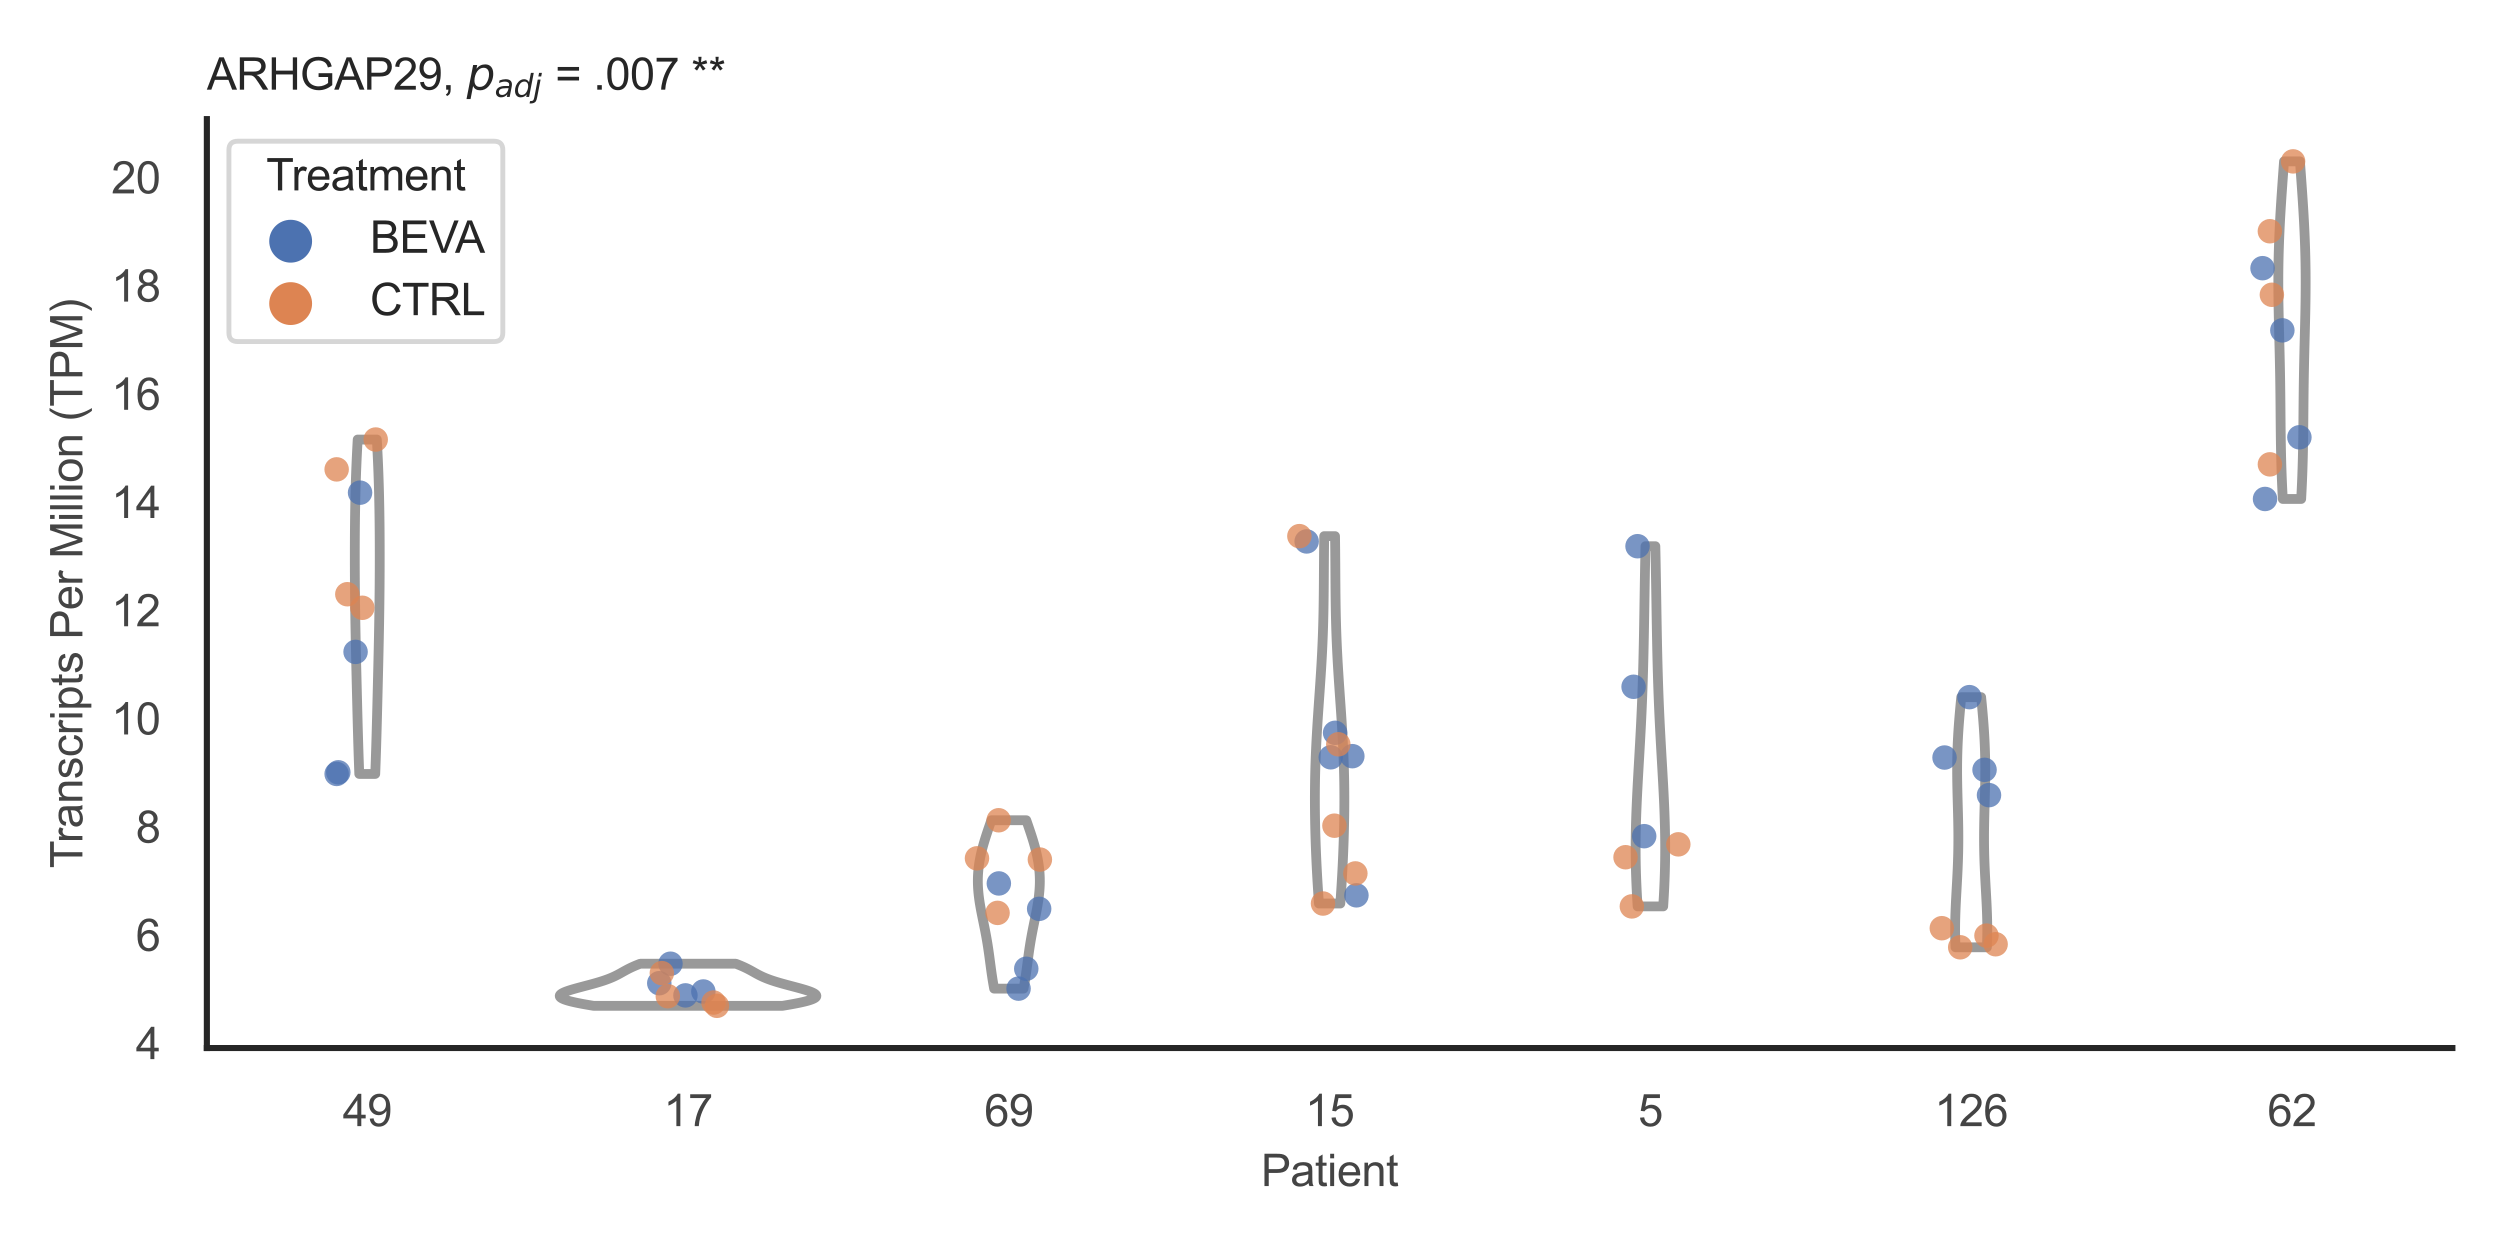 <?xml version="1.0" encoding="utf-8" standalone="no"?>
<!DOCTYPE svg PUBLIC "-//W3C//DTD SVG 1.1//EN"
  "http://www.w3.org/Graphics/SVG/1.1/DTD/svg11.dtd">
<svg xmlns:xlink="http://www.w3.org/1999/xlink" width="510.236pt" height="255.118pt" viewBox="0 0 510.236 255.118" xmlns="http://www.w3.org/2000/svg" version="1.1">
 <defs>
  <style type="text/css">*{stroke-linejoin: round; stroke-linecap: butt}</style>
 </defs>
 <g id="figure_1">
  <g id="patch_1">
   <path d="M 0 255.118 
L 510.236 255.118 
L 510.236 0 
L 0 0 
z
" style="fill: #ffffff"/>
  </g>
  <g id="axes_1">
   <g id="patch_2">
    <path d="M 42.22 213.898 
L 500.516 213.898 
L 500.516 24.32 
L 42.22 24.32 
z
" style="fill: #ffffff"/>
   </g>
   <g id="matplotlib.axis_1">
    <g id="xtick_1">
     <g id="text_1">
      <!-- 49 -->
      <g style="fill: #444444" transform="translate(69.951 229.84)scale(0.09 -0.09)">
       <defs>
        <path id="ArialMT-34" d="M 2069 0 
L 2069 1097 
L 81 1097 
L 81 1613 
L 2172 4581 
L 2631 4581 
L 2631 1613 
L 3250 1613 
L 3250 1097 
L 2631 1097 
L 2631 0 
L 2069 0 
z
M 2069 1613 
L 2069 3678 
L 634 1613 
L 2069 1613 
z
" transform="scale(0.016)"/>
        <path id="ArialMT-39" d="M 350 1059 
L 891 1109 
Q 959 728 1153 556 
Q 1347 384 1650 384 
Q 1909 384 2104 503 
Q 2300 622 2425 820 
Q 2550 1019 2634 1356 
Q 2719 1694 2719 2044 
Q 2719 2081 2716 2156 
Q 2547 1888 2255 1720 
Q 1963 1553 1622 1553 
Q 1053 1553 659 1965 
Q 266 2378 266 3053 
Q 266 3750 677 4175 
Q 1088 4600 1706 4600 
Q 2153 4600 2523 4359 
Q 2894 4119 3086 3673 
Q 3278 3228 3278 2384 
Q 3278 1506 3087 986 
Q 2897 466 2520 194 
Q 2144 -78 1638 -78 
Q 1100 -78 759 220 
Q 419 519 350 1059 
z
M 2653 3081 
Q 2653 3566 2395 3850 
Q 2138 4134 1775 4134 
Q 1400 4134 1122 3828 
Q 844 3522 844 3034 
Q 844 2597 1108 2323 
Q 1372 2050 1759 2050 
Q 2150 2050 2401 2323 
Q 2653 2597 2653 3081 
z
" transform="scale(0.016)"/>
       </defs>
       <use xlink:href="#ArialMT-34"/>
       <use xlink:href="#ArialMT-39" x="55.615"/>
      </g>
     </g>
    </g>
    <g id="xtick_2">
     <g id="text_2">
      <!-- 17 -->
      <g style="fill: #444444" transform="translate(135.421 229.84)scale(0.09 -0.09)">
       <defs>
        <path id="ArialMT-31" d="M 2384 0 
L 1822 0 
L 1822 3584 
Q 1619 3391 1289 3197 
Q 959 3003 697 2906 
L 697 3450 
Q 1169 3672 1522 3987 
Q 1875 4303 2022 4600 
L 2384 4600 
L 2384 0 
z
" transform="scale(0.016)"/>
        <path id="ArialMT-37" d="M 303 3981 
L 303 4522 
L 3269 4522 
L 3269 4084 
Q 2831 3619 2401 2847 
Q 1972 2075 1738 1259 
Q 1569 684 1522 0 
L 944 0 
Q 953 541 1156 1306 
Q 1359 2072 1739 2783 
Q 2119 3494 2547 3981 
L 303 3981 
z
" transform="scale(0.016)"/>
       </defs>
       <use xlink:href="#ArialMT-31"/>
       <use xlink:href="#ArialMT-37" x="55.615"/>
      </g>
     </g>
    </g>
    <g id="xtick_3">
     <g id="text_3">
      <!-- 69 -->
      <g style="fill: #444444" transform="translate(200.892 229.84)scale(0.09 -0.09)">
       <defs>
        <path id="ArialMT-36" d="M 3184 3459 
L 2625 3416 
Q 2550 3747 2413 3897 
Q 2184 4138 1850 4138 
Q 1581 4138 1378 3988 
Q 1113 3794 959 3422 
Q 806 3050 800 2363 
Q 1003 2672 1297 2822 
Q 1591 2972 1913 2972 
Q 2475 2972 2870 2558 
Q 3266 2144 3266 1488 
Q 3266 1056 3080 686 
Q 2894 316 2569 119 
Q 2244 -78 1831 -78 
Q 1128 -78 684 439 
Q 241 956 241 2144 
Q 241 3472 731 4075 
Q 1159 4600 1884 4600 
Q 2425 4600 2770 4297 
Q 3116 3994 3184 3459 
z
M 888 1484 
Q 888 1194 1011 928 
Q 1134 663 1356 523 
Q 1578 384 1822 384 
Q 2178 384 2434 671 
Q 2691 959 2691 1453 
Q 2691 1928 2437 2201 
Q 2184 2475 1800 2475 
Q 1419 2475 1153 2201 
Q 888 1928 888 1484 
z
" transform="scale(0.016)"/>
       </defs>
       <use xlink:href="#ArialMT-36"/>
       <use xlink:href="#ArialMT-39" x="55.615"/>
      </g>
     </g>
    </g>
    <g id="xtick_4">
     <g id="text_4">
      <!-- 15 -->
      <g style="fill: #444444" transform="translate(266.363 229.84)scale(0.09 -0.09)">
       <defs>
        <path id="ArialMT-35" d="M 266 1200 
L 856 1250 
Q 922 819 1161 601 
Q 1400 384 1738 384 
Q 2144 384 2425 690 
Q 2706 997 2706 1503 
Q 2706 1984 2436 2262 
Q 2166 2541 1728 2541 
Q 1456 2541 1237 2417 
Q 1019 2294 894 2097 
L 366 2166 
L 809 4519 
L 3088 4519 
L 3088 3981 
L 1259 3981 
L 1013 2750 
Q 1425 3038 1878 3038 
Q 2478 3038 2890 2622 
Q 3303 2206 3303 1553 
Q 3303 931 2941 478 
Q 2500 -78 1738 -78 
Q 1113 -78 717 272 
Q 322 622 266 1200 
z
" transform="scale(0.016)"/>
       </defs>
       <use xlink:href="#ArialMT-31"/>
       <use xlink:href="#ArialMT-35" x="55.615"/>
      </g>
     </g>
    </g>
    <g id="xtick_5">
     <g id="text_5">
      <!-- 5 -->
      <g style="fill: #444444" transform="translate(334.337 229.84)scale(0.09 -0.09)">
       <use xlink:href="#ArialMT-35"/>
      </g>
     </g>
    </g>
    <g id="xtick_6">
     <g id="text_6">
      <!-- 126 -->
      <g style="fill: #444444" transform="translate(394.803 229.84)scale(0.09 -0.09)">
       <defs>
        <path id="ArialMT-32" d="M 3222 541 
L 3222 0 
L 194 0 
Q 188 203 259 391 
Q 375 700 629 1000 
Q 884 1300 1366 1694 
Q 2113 2306 2375 2664 
Q 2638 3022 2638 3341 
Q 2638 3675 2398 3904 
Q 2159 4134 1775 4134 
Q 1369 4134 1125 3890 
Q 881 3647 878 3216 
L 300 3275 
Q 359 3922 746 4261 
Q 1134 4600 1788 4600 
Q 2447 4600 2831 4234 
Q 3216 3869 3216 3328 
Q 3216 3053 3103 2787 
Q 2991 2522 2730 2228 
Q 2469 1934 1863 1422 
Q 1356 997 1212 845 
Q 1069 694 975 541 
L 3222 541 
z
" transform="scale(0.016)"/>
       </defs>
       <use xlink:href="#ArialMT-31"/>
       <use xlink:href="#ArialMT-32" x="55.615"/>
       <use xlink:href="#ArialMT-36" x="111.23"/>
      </g>
     </g>
    </g>
    <g id="xtick_7">
     <g id="text_7">
      <!-- 62 -->
      <g style="fill: #444444" transform="translate(462.776 229.84)scale(0.09 -0.09)">
       <use xlink:href="#ArialMT-36"/>
       <use xlink:href="#ArialMT-32" x="55.615"/>
      </g>
     </g>
    </g>
    <g id="text_8">
     <!-- Patient -->
     <g style="fill: #444444" transform="translate(257.359 242.071)scale(0.09 -0.09)">
      <defs>
       <path id="ArialMT-50" d="M 494 0 
L 494 4581 
L 2222 4581 
Q 2678 4581 2919 4538 
Q 3256 4481 3484 4323 
Q 3713 4166 3852 3881 
Q 3991 3597 3991 3256 
Q 3991 2672 3619 2267 
Q 3247 1863 2275 1863 
L 1100 1863 
L 1100 0 
L 494 0 
z
M 1100 2403 
L 2284 2403 
Q 2872 2403 3119 2622 
Q 3366 2841 3366 3238 
Q 3366 3525 3220 3729 
Q 3075 3934 2838 4000 
Q 2684 4041 2272 4041 
L 1100 4041 
L 1100 2403 
z
" transform="scale(0.016)"/>
       <path id="ArialMT-61" d="M 2588 409 
Q 2275 144 1986 34 
Q 1697 -75 1366 -75 
Q 819 -75 525 192 
Q 231 459 231 875 
Q 231 1119 342 1320 
Q 453 1522 633 1644 
Q 813 1766 1038 1828 
Q 1203 1872 1538 1913 
Q 2219 1994 2541 2106 
Q 2544 2222 2544 2253 
Q 2544 2597 2384 2738 
Q 2169 2928 1744 2928 
Q 1347 2928 1158 2789 
Q 969 2650 878 2297 
L 328 2372 
Q 403 2725 575 2942 
Q 747 3159 1072 3276 
Q 1397 3394 1825 3394 
Q 2250 3394 2515 3294 
Q 2781 3194 2906 3042 
Q 3031 2891 3081 2659 
Q 3109 2516 3109 2141 
L 3109 1391 
Q 3109 606 3145 398 
Q 3181 191 3288 0 
L 2700 0 
Q 2613 175 2588 409 
z
M 2541 1666 
Q 2234 1541 1622 1453 
Q 1275 1403 1131 1340 
Q 988 1278 909 1158 
Q 831 1038 831 891 
Q 831 666 1001 516 
Q 1172 366 1500 366 
Q 1825 366 2078 508 
Q 2331 650 2450 897 
Q 2541 1088 2541 1459 
L 2541 1666 
z
" transform="scale(0.016)"/>
       <path id="ArialMT-74" d="M 1650 503 
L 1731 6 
Q 1494 -44 1306 -44 
Q 1000 -44 831 53 
Q 663 150 594 308 
Q 525 466 525 972 
L 525 2881 
L 113 2881 
L 113 3319 
L 525 3319 
L 525 4141 
L 1084 4478 
L 1084 3319 
L 1650 3319 
L 1650 2881 
L 1084 2881 
L 1084 941 
Q 1084 700 1114 631 
Q 1144 563 1211 522 
Q 1278 481 1403 481 
Q 1497 481 1650 503 
z
" transform="scale(0.016)"/>
       <path id="ArialMT-69" d="M 425 3934 
L 425 4581 
L 988 4581 
L 988 3934 
L 425 3934 
z
M 425 0 
L 425 3319 
L 988 3319 
L 988 0 
L 425 0 
z
" transform="scale(0.016)"/>
       <path id="ArialMT-65" d="M 2694 1069 
L 3275 997 
Q 3138 488 2766 206 
Q 2394 -75 1816 -75 
Q 1088 -75 661 373 
Q 234 822 234 1631 
Q 234 2469 665 2931 
Q 1097 3394 1784 3394 
Q 2450 3394 2872 2941 
Q 3294 2488 3294 1666 
Q 3294 1616 3291 1516 
L 816 1516 
Q 847 969 1125 678 
Q 1403 388 1819 388 
Q 2128 388 2347 550 
Q 2566 713 2694 1069 
z
M 847 1978 
L 2700 1978 
Q 2663 2397 2488 2606 
Q 2219 2931 1791 2931 
Q 1403 2931 1139 2672 
Q 875 2413 847 1978 
z
" transform="scale(0.016)"/>
       <path id="ArialMT-6e" d="M 422 0 
L 422 3319 
L 928 3319 
L 928 2847 
Q 1294 3394 1984 3394 
Q 2284 3394 2536 3286 
Q 2788 3178 2913 3003 
Q 3038 2828 3088 2588 
Q 3119 2431 3119 2041 
L 3119 0 
L 2556 0 
L 2556 2019 
Q 2556 2363 2490 2533 
Q 2425 2703 2258 2804 
Q 2091 2906 1866 2906 
Q 1506 2906 1245 2678 
Q 984 2450 984 1813 
L 984 0 
L 422 0 
z
" transform="scale(0.016)"/>
      </defs>
      <use xlink:href="#ArialMT-50"/>
      <use xlink:href="#ArialMT-61" x="66.699"/>
      <use xlink:href="#ArialMT-74" x="122.314"/>
      <use xlink:href="#ArialMT-69" x="150.098"/>
      <use xlink:href="#ArialMT-65" x="172.314"/>
      <use xlink:href="#ArialMT-6e" x="227.93"/>
      <use xlink:href="#ArialMT-74" x="283.545"/>
     </g>
    </g>
   </g>
   <g id="matplotlib.axis_2">
    <g id="ytick_1">
     <g id="text_9">
      <!-- 4 -->
      <g style="fill: #444444" transform="translate(27.715 216.157)scale(0.09 -0.09)">
       <use xlink:href="#ArialMT-34"/>
      </g>
     </g>
    </g>
    <g id="ytick_2">
     <g id="text_10">
      <!-- 6 -->
      <g style="fill: #444444" transform="translate(27.715 194.07)scale(0.09 -0.09)">
       <use xlink:href="#ArialMT-36"/>
      </g>
     </g>
    </g>
    <g id="ytick_3">
     <g id="text_11">
      <!-- 8 -->
      <g style="fill: #444444" transform="translate(27.715 171.984)scale(0.09 -0.09)">
       <defs>
        <path id="ArialMT-38" d="M 1131 2484 
Q 781 2613 612 2850 
Q 444 3088 444 3419 
Q 444 3919 803 4259 
Q 1163 4600 1759 4600 
Q 2359 4600 2725 4251 
Q 3091 3903 3091 3403 
Q 3091 3084 2923 2848 
Q 2756 2613 2416 2484 
Q 2838 2347 3058 2040 
Q 3278 1734 3278 1309 
Q 3278 722 2862 322 
Q 2447 -78 1769 -78 
Q 1091 -78 675 323 
Q 259 725 259 1325 
Q 259 1772 486 2073 
Q 713 2375 1131 2484 
z
M 1019 3438 
Q 1019 3113 1228 2906 
Q 1438 2700 1772 2700 
Q 2097 2700 2305 2904 
Q 2513 3109 2513 3406 
Q 2513 3716 2298 3927 
Q 2084 4138 1766 4138 
Q 1444 4138 1231 3931 
Q 1019 3725 1019 3438 
z
M 838 1322 
Q 838 1081 952 856 
Q 1066 631 1291 507 
Q 1516 384 1775 384 
Q 2178 384 2440 643 
Q 2703 903 2703 1303 
Q 2703 1709 2433 1975 
Q 2163 2241 1756 2241 
Q 1359 2241 1098 1978 
Q 838 1716 838 1322 
z
" transform="scale(0.016)"/>
       </defs>
       <use xlink:href="#ArialMT-38"/>
      </g>
     </g>
    </g>
    <g id="ytick_4">
     <g id="text_12">
      <!-- 10 -->
      <g style="fill: #444444" transform="translate(22.71 149.897)scale(0.09 -0.09)">
       <defs>
        <path id="ArialMT-30" d="M 266 2259 
Q 266 3072 433 3567 
Q 600 4063 929 4331 
Q 1259 4600 1759 4600 
Q 2128 4600 2406 4451 
Q 2684 4303 2865 4023 
Q 3047 3744 3150 3342 
Q 3253 2941 3253 2259 
Q 3253 1453 3087 958 
Q 2922 463 2592 192 
Q 2263 -78 1759 -78 
Q 1097 -78 719 397 
Q 266 969 266 2259 
z
M 844 2259 
Q 844 1131 1108 757 
Q 1372 384 1759 384 
Q 2147 384 2411 759 
Q 2675 1134 2675 2259 
Q 2675 3391 2411 3762 
Q 2147 4134 1753 4134 
Q 1366 4134 1134 3806 
Q 844 3388 844 2259 
z
" transform="scale(0.016)"/>
       </defs>
       <use xlink:href="#ArialMT-31"/>
       <use xlink:href="#ArialMT-30" x="55.615"/>
      </g>
     </g>
    </g>
    <g id="ytick_5">
     <g id="text_13">
      <!-- 12 -->
      <g style="fill: #444444" transform="translate(22.71 127.811)scale(0.09 -0.09)">
       <use xlink:href="#ArialMT-31"/>
       <use xlink:href="#ArialMT-32" x="55.615"/>
      </g>
     </g>
    </g>
    <g id="ytick_6">
     <g id="text_14">
      <!-- 14 -->
      <g style="fill: #444444" transform="translate(22.71 105.724)scale(0.09 -0.09)">
       <use xlink:href="#ArialMT-31"/>
       <use xlink:href="#ArialMT-34" x="55.615"/>
      </g>
     </g>
    </g>
    <g id="ytick_7">
     <g id="text_15">
      <!-- 16 -->
      <g style="fill: #444444" transform="translate(22.71 83.638)scale(0.09 -0.09)">
       <use xlink:href="#ArialMT-31"/>
       <use xlink:href="#ArialMT-36" x="55.615"/>
      </g>
     </g>
    </g>
    <g id="ytick_8">
     <g id="text_16">
      <!-- 18 -->
      <g style="fill: #444444" transform="translate(22.71 61.551)scale(0.09 -0.09)">
       <use xlink:href="#ArialMT-31"/>
       <use xlink:href="#ArialMT-38" x="55.615"/>
      </g>
     </g>
    </g>
    <g id="ytick_9">
     <g id="text_17">
      <!-- 20 -->
      <g style="fill: #444444" transform="translate(22.71 39.465)scale(0.09 -0.09)">
       <use xlink:href="#ArialMT-32"/>
       <use xlink:href="#ArialMT-30" x="55.615"/>
      </g>
     </g>
    </g>
    <g id="text_18">
     <!-- Transcripts Per Million (TPM) -->
     <g style="fill: #444444" transform="translate(16.816 177.194)rotate(-90)scale(0.09 -0.09)">
      <defs>
       <path id="ArialMT-54" d="M 1659 0 
L 1659 4041 
L 150 4041 
L 150 4581 
L 3781 4581 
L 3781 4041 
L 2266 4041 
L 2266 0 
L 1659 0 
z
" transform="scale(0.016)"/>
       <path id="ArialMT-72" d="M 416 0 
L 416 3319 
L 922 3319 
L 922 2816 
Q 1116 3169 1280 3281 
Q 1444 3394 1641 3394 
Q 1925 3394 2219 3213 
L 2025 2691 
Q 1819 2813 1613 2813 
Q 1428 2813 1281 2702 
Q 1134 2591 1072 2394 
Q 978 2094 978 1738 
L 978 0 
L 416 0 
z
" transform="scale(0.016)"/>
       <path id="ArialMT-73" d="M 197 991 
L 753 1078 
Q 800 744 1014 566 
Q 1228 388 1613 388 
Q 2000 388 2187 545 
Q 2375 703 2375 916 
Q 2375 1106 2209 1216 
Q 2094 1291 1634 1406 
Q 1016 1563 777 1677 
Q 538 1791 414 1992 
Q 291 2194 291 2438 
Q 291 2659 392 2848 
Q 494 3038 669 3163 
Q 800 3259 1026 3326 
Q 1253 3394 1513 3394 
Q 1903 3394 2198 3281 
Q 2494 3169 2634 2976 
Q 2775 2784 2828 2463 
L 2278 2388 
Q 2241 2644 2061 2787 
Q 1881 2931 1553 2931 
Q 1166 2931 1000 2803 
Q 834 2675 834 2503 
Q 834 2394 903 2306 
Q 972 2216 1119 2156 
Q 1203 2125 1616 2013 
Q 2213 1853 2448 1751 
Q 2684 1650 2818 1456 
Q 2953 1263 2953 975 
Q 2953 694 2789 445 
Q 2625 197 2315 61 
Q 2006 -75 1616 -75 
Q 969 -75 630 194 
Q 291 463 197 991 
z
" transform="scale(0.016)"/>
       <path id="ArialMT-63" d="M 2588 1216 
L 3141 1144 
Q 3050 572 2676 248 
Q 2303 -75 1759 -75 
Q 1078 -75 664 370 
Q 250 816 250 1647 
Q 250 2184 428 2587 
Q 606 2991 970 3192 
Q 1334 3394 1763 3394 
Q 2303 3394 2647 3120 
Q 2991 2847 3088 2344 
L 2541 2259 
Q 2463 2594 2264 2762 
Q 2066 2931 1784 2931 
Q 1359 2931 1093 2626 
Q 828 2322 828 1663 
Q 828 994 1084 691 
Q 1341 388 1753 388 
Q 2084 388 2306 591 
Q 2528 794 2588 1216 
z
" transform="scale(0.016)"/>
       <path id="ArialMT-70" d="M 422 -1272 
L 422 3319 
L 934 3319 
L 934 2888 
Q 1116 3141 1344 3267 
Q 1572 3394 1897 3394 
Q 2322 3394 2647 3175 
Q 2972 2956 3137 2557 
Q 3303 2159 3303 1684 
Q 3303 1175 3120 767 
Q 2938 359 2589 142 
Q 2241 -75 1856 -75 
Q 1575 -75 1351 44 
Q 1128 163 984 344 
L 984 -1272 
L 422 -1272 
z
M 931 1641 
Q 931 1000 1190 694 
Q 1450 388 1819 388 
Q 2194 388 2461 705 
Q 2728 1022 2728 1688 
Q 2728 2322 2467 2637 
Q 2206 2953 1844 2953 
Q 1484 2953 1207 2617 
Q 931 2281 931 1641 
z
" transform="scale(0.016)"/>
       <path id="ArialMT-20" transform="scale(0.016)"/>
       <path id="ArialMT-4d" d="M 475 0 
L 475 4581 
L 1388 4581 
L 2472 1338 
Q 2622 884 2691 659 
Q 2769 909 2934 1394 
L 4031 4581 
L 4847 4581 
L 4847 0 
L 4263 0 
L 4263 3834 
L 2931 0 
L 2384 0 
L 1059 3900 
L 1059 0 
L 475 0 
z
" transform="scale(0.016)"/>
       <path id="ArialMT-6c" d="M 409 0 
L 409 4581 
L 972 4581 
L 972 0 
L 409 0 
z
" transform="scale(0.016)"/>
       <path id="ArialMT-6f" d="M 213 1659 
Q 213 2581 725 3025 
Q 1153 3394 1769 3394 
Q 2453 3394 2887 2945 
Q 3322 2497 3322 1706 
Q 3322 1066 3130 698 
Q 2938 331 2570 128 
Q 2203 -75 1769 -75 
Q 1072 -75 642 372 
Q 213 819 213 1659 
z
M 791 1659 
Q 791 1022 1069 705 
Q 1347 388 1769 388 
Q 2188 388 2466 706 
Q 2744 1025 2744 1678 
Q 2744 2294 2464 2611 
Q 2184 2928 1769 2928 
Q 1347 2928 1069 2612 
Q 791 2297 791 1659 
z
" transform="scale(0.016)"/>
       <path id="ArialMT-28" d="M 1497 -1347 
Q 1031 -759 709 28 
Q 388 816 388 1659 
Q 388 2403 628 3084 
Q 909 3875 1497 4659 
L 1900 4659 
Q 1522 4009 1400 3731 
Q 1209 3300 1100 2831 
Q 966 2247 966 1656 
Q 966 153 1900 -1347 
L 1497 -1347 
z
" transform="scale(0.016)"/>
       <path id="ArialMT-29" d="M 791 -1347 
L 388 -1347 
Q 1322 153 1322 1656 
Q 1322 2244 1188 2822 
Q 1081 3291 891 3722 
Q 769 4003 388 4659 
L 791 4659 
Q 1378 3875 1659 3084 
Q 1900 2403 1900 1659 
Q 1900 816 1576 28 
Q 1253 -759 791 -1347 
z
" transform="scale(0.016)"/>
      </defs>
      <use xlink:href="#ArialMT-54"/>
      <use xlink:href="#ArialMT-72" x="57.334"/>
      <use xlink:href="#ArialMT-61" x="90.635"/>
      <use xlink:href="#ArialMT-6e" x="146.25"/>
      <use xlink:href="#ArialMT-73" x="201.865"/>
      <use xlink:href="#ArialMT-63" x="251.865"/>
      <use xlink:href="#ArialMT-72" x="301.865"/>
      <use xlink:href="#ArialMT-69" x="335.166"/>
      <use xlink:href="#ArialMT-70" x="357.383"/>
      <use xlink:href="#ArialMT-74" x="412.998"/>
      <use xlink:href="#ArialMT-73" x="440.781"/>
      <use xlink:href="#ArialMT-20" x="490.781"/>
      <use xlink:href="#ArialMT-50" x="518.564"/>
      <use xlink:href="#ArialMT-65" x="585.264"/>
      <use xlink:href="#ArialMT-72" x="640.879"/>
      <use xlink:href="#ArialMT-20" x="674.18"/>
      <use xlink:href="#ArialMT-4d" x="701.963"/>
      <use xlink:href="#ArialMT-69" x="785.264"/>
      <use xlink:href="#ArialMT-6c" x="807.48"/>
      <use xlink:href="#ArialMT-6c" x="829.697"/>
      <use xlink:href="#ArialMT-69" x="851.914"/>
      <use xlink:href="#ArialMT-6f" x="874.131"/>
      <use xlink:href="#ArialMT-6e" x="929.746"/>
      <use xlink:href="#ArialMT-20" x="985.361"/>
      <use xlink:href="#ArialMT-28" x="1013.145"/>
      <use xlink:href="#ArialMT-54" x="1046.445"/>
      <use xlink:href="#ArialMT-50" x="1107.529"/>
      <use xlink:href="#ArialMT-4d" x="1174.229"/>
      <use xlink:href="#ArialMT-29" x="1257.529"/>
     </g>
    </g>
   </g>
   <g id="PolyCollection_1">
    <defs>
     <path id="mbdb9ece315" d="M 76.585 -97.162 
L 73.326 -97.162 
L 73.3 -97.851 
L 73.274 -98.541 
L 73.25 -99.23 
L 73.226 -99.919 
L 73.202 -100.609 
L 73.18 -101.298 
L 73.158 -101.987 
L 73.136 -102.677 
L 73.115 -103.366 
L 73.095 -104.056 
L 73.075 -104.745 
L 73.055 -105.434 
L 73.036 -106.124 
L 73.017 -106.813 
L 72.999 -107.503 
L 72.981 -108.192 
L 72.963 -108.881 
L 72.945 -109.571 
L 72.927 -110.26 
L 72.91 -110.95 
L 72.893 -111.639 
L 72.876 -112.328 
L 72.858 -113.018 
L 72.841 -113.707 
L 72.825 -114.396 
L 72.808 -115.086 
L 72.791 -115.775 
L 72.774 -116.465 
L 72.758 -117.154 
L 72.742 -117.843 
L 72.725 -118.533 
L 72.709 -119.222 
L 72.693 -119.912 
L 72.678 -120.601 
L 72.662 -121.29 
L 72.647 -121.98 
L 72.632 -122.669 
L 72.617 -123.358 
L 72.603 -124.048 
L 72.589 -124.737 
L 72.576 -125.427 
L 72.563 -126.116 
L 72.55 -126.805 
L 72.538 -127.495 
L 72.526 -128.184 
L 72.515 -128.874 
L 72.505 -129.563 
L 72.494 -130.252 
L 72.485 -130.942 
L 72.476 -131.631 
L 72.468 -132.32 
L 72.46 -133.01 
L 72.453 -133.699 
L 72.446 -134.389 
L 72.44 -135.078 
L 72.434 -135.767 
L 72.429 -136.457 
L 72.425 -137.146 
L 72.421 -137.836 
L 72.418 -138.525 
L 72.416 -139.214 
L 72.414 -139.904 
L 72.413 -140.593 
L 72.412 -141.282 
L 72.412 -141.972 
L 72.413 -142.661 
L 72.414 -143.351 
L 72.416 -144.04 
L 72.419 -144.729 
L 72.422 -145.419 
L 72.426 -146.108 
L 72.431 -146.798 
L 72.437 -147.487 
L 72.444 -148.176 
L 72.451 -148.866 
L 72.46 -149.555 
L 72.47 -150.245 
L 72.48 -150.934 
L 72.492 -151.623 
L 72.505 -152.313 
L 72.519 -153.002 
L 72.534 -153.691 
L 72.55 -154.381 
L 72.568 -155.07 
L 72.587 -155.76 
L 72.608 -156.449 
L 72.629 -157.138 
L 72.653 -157.828 
L 72.677 -158.517 
L 72.703 -159.207 
L 72.731 -159.896 
L 72.76 -160.585 
L 72.79 -161.275 
L 72.822 -161.964 
L 72.855 -162.653 
L 72.89 -163.343 
L 72.926 -164.032 
L 72.963 -164.722 
L 73.002 -165.411 
L 76.909 -165.411 
L 76.909 -165.411 
L 76.948 -164.722 
L 76.985 -164.032 
L 77.021 -163.343 
L 77.055 -162.653 
L 77.089 -161.964 
L 77.121 -161.275 
L 77.151 -160.585 
L 77.18 -159.896 
L 77.207 -159.207 
L 77.234 -158.517 
L 77.258 -157.828 
L 77.281 -157.138 
L 77.303 -156.449 
L 77.324 -155.76 
L 77.343 -155.07 
L 77.361 -154.381 
L 77.377 -153.691 
L 77.392 -153.002 
L 77.406 -152.313 
L 77.419 -151.623 
L 77.431 -150.934 
L 77.441 -150.245 
L 77.451 -149.555 
L 77.459 -148.866 
L 77.467 -148.176 
L 77.474 -147.487 
L 77.48 -146.798 
L 77.485 -146.108 
L 77.489 -145.419 
L 77.492 -144.729 
L 77.495 -144.04 
L 77.497 -143.351 
L 77.498 -142.661 
L 77.499 -141.972 
L 77.499 -141.282 
L 77.498 -140.593 
L 77.497 -139.904 
L 77.495 -139.214 
L 77.493 -138.525 
L 77.489 -137.836 
L 77.486 -137.146 
L 77.481 -136.457 
L 77.477 -135.767 
L 77.471 -135.078 
L 77.465 -134.389 
L 77.458 -133.699 
L 77.451 -133.01 
L 77.443 -132.32 
L 77.435 -131.631 
L 77.426 -130.942 
L 77.416 -130.252 
L 77.406 -129.563 
L 77.396 -128.874 
L 77.385 -128.184 
L 77.373 -127.495 
L 77.361 -126.805 
L 77.348 -126.116 
L 77.335 -125.427 
L 77.322 -124.737 
L 77.308 -124.048 
L 77.293 -123.358 
L 77.279 -122.669 
L 77.264 -121.98 
L 77.249 -121.29 
L 77.233 -120.601 
L 77.218 -119.912 
L 77.202 -119.222 
L 77.186 -118.533 
L 77.169 -117.843 
L 77.153 -117.154 
L 77.136 -116.465 
L 77.12 -115.775 
L 77.103 -115.086 
L 77.086 -114.396 
L 77.069 -113.707 
L 77.052 -113.018 
L 77.035 -112.328 
L 77.018 -111.639 
L 77.001 -110.95 
L 76.983 -110.26 
L 76.966 -109.571 
L 76.948 -108.881 
L 76.93 -108.192 
L 76.912 -107.503 
L 76.893 -106.813 
L 76.875 -106.124 
L 76.855 -105.434 
L 76.836 -104.745 
L 76.816 -104.056 
L 76.796 -103.366 
L 76.775 -102.677 
L 76.753 -101.987 
L 76.731 -101.298 
L 76.708 -100.609 
L 76.685 -99.919 
L 76.661 -99.23 
L 76.636 -98.541 
L 76.611 -97.851 
L 76.585 -97.162 
z
" style="stroke: #999999; stroke-width: 2"/>
    </defs>
    <g clip-path="url(#p6f25774327)">
     <use xlink:href="#mbdb9ece315" x="0" y="255.118" style="fill: #ffffff; stroke: #999999; stroke-width: 2"/>
    </g>
   </g>
   <g id="PolyCollection_2">
    <defs>
     <path id="m650a067031" d="M 159.719 -49.837 
L 121.133 -49.837 
L 120.609 -49.924 
L 120.097 -50.011 
L 119.598 -50.097 
L 119.115 -50.184 
L 118.649 -50.271 
L 118.201 -50.358 
L 117.772 -50.444 
L 117.364 -50.531 
L 116.977 -50.618 
L 116.613 -50.705 
L 116.272 -50.791 
L 115.956 -50.878 
L 115.665 -50.965 
L 115.4 -51.052 
L 115.162 -51.138 
L 114.95 -51.225 
L 114.766 -51.312 
L 114.609 -51.399 
L 114.48 -51.485 
L 114.379 -51.572 
L 114.305 -51.659 
L 114.258 -51.746 
L 114.238 -51.832 
L 114.245 -51.919 
L 114.277 -52.006 
L 114.335 -52.093 
L 114.418 -52.179 
L 114.524 -52.266 
L 114.653 -52.353 
L 114.804 -52.44 
L 114.976 -52.526 
L 115.167 -52.613 
L 115.376 -52.7 
L 115.603 -52.787 
L 115.845 -52.873 
L 116.102 -52.96 
L 116.372 -53.047 
L 116.654 -53.134 
L 116.946 -53.22 
L 117.248 -53.307 
L 117.557 -53.394 
L 117.872 -53.481 
L 118.193 -53.568 
L 118.517 -53.654 
L 118.844 -53.741 
L 119.171 -53.828 
L 119.5 -53.915 
L 119.827 -54.001 
L 120.152 -54.088 
L 120.474 -54.175 
L 120.793 -54.262 
L 121.107 -54.348 
L 121.415 -54.435 
L 121.718 -54.522 
L 122.014 -54.609 
L 122.303 -54.695 
L 122.584 -54.782 
L 122.858 -54.869 
L 123.124 -54.956 
L 123.381 -55.042 
L 123.631 -55.129 
L 123.872 -55.216 
L 124.105 -55.303 
L 124.33 -55.389 
L 124.547 -55.476 
L 124.757 -55.563 
L 124.959 -55.65 
L 125.155 -55.736 
L 125.344 -55.823 
L 125.527 -55.91 
L 125.704 -55.997 
L 125.877 -56.083 
L 126.045 -56.17 
L 126.21 -56.257 
L 126.371 -56.344 
L 126.53 -56.43 
L 126.687 -56.517 
L 126.842 -56.604 
L 126.997 -56.691 
L 127.151 -56.777 
L 127.306 -56.864 
L 127.463 -56.951 
L 127.62 -57.038 
L 127.78 -57.124 
L 127.942 -57.211 
L 128.108 -57.298 
L 128.277 -57.385 
L 128.449 -57.471 
L 128.626 -57.558 
L 128.808 -57.645 
L 128.994 -57.732 
L 129.185 -57.818 
L 129.381 -57.905 
L 129.582 -57.992 
L 129.788 -58.079 
L 129.999 -58.165 
L 130.216 -58.252 
L 130.437 -58.339 
L 130.664 -58.426 
L 150.189 -58.426 
L 150.189 -58.426 
L 150.415 -58.339 
L 150.637 -58.252 
L 150.853 -58.165 
L 151.065 -58.079 
L 151.271 -57.992 
L 151.472 -57.905 
L 151.668 -57.818 
L 151.859 -57.732 
L 152.045 -57.645 
L 152.226 -57.558 
L 152.403 -57.471 
L 152.576 -57.385 
L 152.745 -57.298 
L 152.91 -57.211 
L 153.073 -57.124 
L 153.232 -57.038 
L 153.39 -56.951 
L 153.546 -56.864 
L 153.701 -56.777 
L 153.856 -56.691 
L 154.01 -56.604 
L 154.166 -56.517 
L 154.323 -56.43 
L 154.481 -56.344 
L 154.643 -56.257 
L 154.807 -56.17 
L 154.976 -56.083 
L 155.148 -55.997 
L 155.326 -55.91 
L 155.509 -55.823 
L 155.698 -55.736 
L 155.894 -55.65 
L 156.096 -55.563 
L 156.306 -55.476 
L 156.523 -55.389 
L 156.748 -55.303 
L 156.981 -55.216 
L 157.222 -55.129 
L 157.471 -55.042 
L 157.729 -54.956 
L 157.995 -54.869 
L 158.269 -54.782 
L 158.55 -54.695 
L 158.839 -54.609 
L 159.135 -54.522 
L 159.438 -54.435 
L 159.746 -54.348 
L 160.06 -54.262 
L 160.378 -54.175 
L 160.701 -54.088 
L 161.026 -54.001 
L 161.353 -53.915 
L 161.681 -53.828 
L 162.009 -53.741 
L 162.336 -53.654 
L 162.66 -53.568 
L 162.98 -53.481 
L 163.296 -53.394 
L 163.605 -53.307 
L 163.906 -53.22 
L 164.199 -53.134 
L 164.48 -53.047 
L 164.751 -52.96 
L 165.007 -52.873 
L 165.25 -52.787 
L 165.477 -52.7 
L 165.686 -52.613 
L 165.877 -52.526 
L 166.049 -52.44 
L 166.2 -52.353 
L 166.329 -52.266 
L 166.435 -52.179 
L 166.517 -52.093 
L 166.575 -52.006 
L 166.608 -51.919 
L 166.615 -51.832 
L 166.595 -51.746 
L 166.548 -51.659 
L 166.474 -51.572 
L 166.373 -51.485 
L 166.243 -51.399 
L 166.087 -51.312 
L 165.902 -51.225 
L 165.691 -51.138 
L 165.452 -51.052 
L 165.187 -50.965 
L 164.897 -50.878 
L 164.581 -50.791 
L 164.24 -50.705 
L 163.876 -50.618 
L 163.489 -50.531 
L 163.081 -50.444 
L 162.652 -50.358 
L 162.204 -50.271 
L 161.737 -50.184 
L 161.254 -50.097 
L 160.756 -50.011 
L 160.244 -49.924 
L 159.719 -49.837 
z
" style="stroke: #999999; stroke-width: 2"/>
    </defs>
    <g clip-path="url(#p6f25774327)">
     <use xlink:href="#m650a067031" x="0" y="255.118" style="fill: #ffffff; stroke: #999999; stroke-width: 2"/>
    </g>
   </g>
   <g id="PolyCollection_3">
    <defs>
     <path id="m1ff817c567" d="M 208.899 -53.346 
L 202.896 -53.346 
L 202.832 -53.693 
L 202.77 -54.04 
L 202.709 -54.387 
L 202.651 -54.734 
L 202.594 -55.081 
L 202.539 -55.429 
L 202.486 -55.776 
L 202.434 -56.123 
L 202.383 -56.47 
L 202.334 -56.817 
L 202.286 -57.164 
L 202.239 -57.511 
L 202.192 -57.858 
L 202.146 -58.205 
L 202.1 -58.552 
L 202.054 -58.9 
L 202.008 -59.247 
L 201.962 -59.594 
L 201.915 -59.941 
L 201.868 -60.288 
L 201.819 -60.635 
L 201.77 -60.982 
L 201.719 -61.329 
L 201.667 -61.676 
L 201.614 -62.023 
L 201.559 -62.37 
L 201.502 -62.718 
L 201.444 -63.065 
L 201.384 -63.412 
L 201.323 -63.759 
L 201.26 -64.106 
L 201.196 -64.453 
L 201.13 -64.8 
L 201.063 -65.147 
L 200.994 -65.494 
L 200.925 -65.841 
L 200.855 -66.189 
L 200.785 -66.536 
L 200.714 -66.883 
L 200.642 -67.23 
L 200.571 -67.577 
L 200.501 -67.924 
L 200.431 -68.271 
L 200.362 -68.618 
L 200.294 -68.965 
L 200.227 -69.312 
L 200.163 -69.66 
L 200.1 -70.007 
L 200.04 -70.354 
L 199.982 -70.701 
L 199.927 -71.048 
L 199.875 -71.395 
L 199.827 -71.742 
L 199.782 -72.089 
L 199.741 -72.436 
L 199.704 -72.783 
L 199.671 -73.13 
L 199.643 -73.478 
L 199.619 -73.825 
L 199.6 -74.172 
L 199.586 -74.519 
L 199.576 -74.866 
L 199.572 -75.213 
L 199.573 -75.56 
L 199.579 -75.907 
L 199.59 -76.254 
L 199.607 -76.601 
L 199.629 -76.949 
L 199.656 -77.296 
L 199.688 -77.643 
L 199.725 -77.99 
L 199.768 -78.337 
L 199.816 -78.684 
L 199.868 -79.031 
L 199.926 -79.378 
L 199.988 -79.725 
L 200.055 -80.072 
L 200.126 -80.42 
L 200.202 -80.767 
L 200.282 -81.114 
L 200.366 -81.461 
L 200.454 -81.808 
L 200.545 -82.155 
L 200.64 -82.502 
L 200.738 -82.849 
L 200.84 -83.196 
L 200.944 -83.543 
L 201.05 -83.89 
L 201.159 -84.238 
L 201.27 -84.585 
L 201.383 -84.932 
L 201.498 -85.279 
L 201.614 -85.626 
L 201.732 -85.973 
L 201.85 -86.32 
L 201.97 -86.667 
L 202.089 -87.014 
L 202.209 -87.361 
L 202.33 -87.709 
L 209.465 -87.709 
L 209.465 -87.709 
L 209.585 -87.361 
L 209.705 -87.014 
L 209.825 -86.667 
L 209.944 -86.32 
L 210.062 -85.973 
L 210.18 -85.626 
L 210.296 -85.279 
L 210.411 -84.932 
L 210.524 -84.585 
L 210.635 -84.238 
L 210.744 -83.89 
L 210.851 -83.543 
L 210.955 -83.196 
L 211.056 -82.849 
L 211.154 -82.502 
L 211.249 -82.155 
L 211.341 -81.808 
L 211.428 -81.461 
L 211.512 -81.114 
L 211.592 -80.767 
L 211.668 -80.42 
L 211.74 -80.072 
L 211.806 -79.725 
L 211.869 -79.378 
L 211.926 -79.031 
L 211.979 -78.684 
L 212.026 -78.337 
L 212.069 -77.99 
L 212.106 -77.643 
L 212.139 -77.296 
L 212.166 -76.949 
L 212.188 -76.601 
L 212.204 -76.254 
L 212.215 -75.907 
L 212.221 -75.56 
L 212.222 -75.213 
L 212.218 -74.866 
L 212.209 -74.519 
L 212.194 -74.172 
L 212.175 -73.825 
L 212.152 -73.478 
L 212.123 -73.13 
L 212.09 -72.783 
L 212.053 -72.436 
L 212.012 -72.089 
L 211.968 -71.742 
L 211.919 -71.395 
L 211.867 -71.048 
L 211.813 -70.701 
L 211.755 -70.354 
L 211.694 -70.007 
L 211.632 -69.66 
L 211.567 -69.312 
L 211.501 -68.965 
L 211.433 -68.618 
L 211.364 -68.271 
L 211.294 -67.924 
L 211.223 -67.577 
L 211.152 -67.23 
L 211.081 -66.883 
L 211.01 -66.536 
L 210.939 -66.189 
L 210.869 -65.841 
L 210.8 -65.494 
L 210.732 -65.147 
L 210.665 -64.8 
L 210.599 -64.453 
L 210.535 -64.106 
L 210.472 -63.759 
L 210.41 -63.412 
L 210.351 -63.065 
L 210.292 -62.718 
L 210.236 -62.37 
L 210.181 -62.023 
L 210.127 -61.676 
L 210.075 -61.329 
L 210.025 -60.982 
L 209.975 -60.635 
L 209.927 -60.288 
L 209.879 -59.941 
L 209.832 -59.594 
L 209.786 -59.247 
L 209.74 -58.9 
L 209.694 -58.552 
L 209.649 -58.205 
L 209.602 -57.858 
L 209.556 -57.511 
L 209.508 -57.164 
L 209.46 -56.817 
L 209.411 -56.47 
L 209.361 -56.123 
L 209.309 -55.776 
L 209.255 -55.429 
L 209.2 -55.081 
L 209.144 -54.734 
L 209.085 -54.387 
L 209.025 -54.04 
L 208.963 -53.693 
L 208.899 -53.346 
z
" style="stroke: #999999; stroke-width: 2"/>
    </defs>
    <g clip-path="url(#p6f25774327)">
     <use xlink:href="#m1ff817c567" x="0" y="255.118" style="fill: #ffffff; stroke: #999999; stroke-width: 2"/>
    </g>
   </g>
   <g id="PolyCollection_4">
    <defs>
     <path id="m7fa69c281c" d="M 273.552 -70.712 
L 269.185 -70.712 
L 269.132 -71.47 
L 269.08 -72.227 
L 269.03 -72.984 
L 268.981 -73.742 
L 268.934 -74.499 
L 268.888 -75.257 
L 268.844 -76.014 
L 268.802 -76.771 
L 268.761 -77.529 
L 268.722 -78.286 
L 268.685 -79.044 
L 268.65 -79.801 
L 268.616 -80.559 
L 268.585 -81.316 
L 268.555 -82.073 
L 268.527 -82.831 
L 268.502 -83.588 
L 268.478 -84.346 
L 268.456 -85.103 
L 268.437 -85.86 
L 268.419 -86.618 
L 268.404 -87.375 
L 268.391 -88.133 
L 268.38 -88.89 
L 268.372 -89.648 
L 268.365 -90.405 
L 268.362 -91.162 
L 268.36 -91.92 
L 268.361 -92.677 
L 268.365 -93.435 
L 268.371 -94.192 
L 268.38 -94.949 
L 268.391 -95.707 
L 268.405 -96.464 
L 268.422 -97.222 
L 268.441 -97.979 
L 268.463 -98.737 
L 268.488 -99.494 
L 268.515 -100.251 
L 268.545 -101.009 
L 268.577 -101.766 
L 268.612 -102.524 
L 268.648 -103.281 
L 268.688 -104.038 
L 268.729 -104.796 
L 268.772 -105.553 
L 268.817 -106.311 
L 268.864 -107.068 
L 268.912 -107.826 
L 268.961 -108.583 
L 269.012 -109.34 
L 269.063 -110.098 
L 269.115 -110.855 
L 269.168 -111.613 
L 269.221 -112.37 
L 269.274 -113.127 
L 269.327 -113.885 
L 269.379 -114.642 
L 269.431 -115.4 
L 269.482 -116.157 
L 269.532 -116.915 
L 269.581 -117.672 
L 269.628 -118.429 
L 269.674 -119.187 
L 269.718 -119.944 
L 269.76 -120.702 
L 269.801 -121.459 
L 269.839 -122.216 
L 269.875 -122.974 
L 269.909 -123.731 
L 269.941 -124.489 
L 269.971 -125.246 
L 269.998 -126.004 
L 270.023 -126.761 
L 270.046 -127.518 
L 270.066 -128.276 
L 270.085 -129.033 
L 270.102 -129.791 
L 270.117 -130.548 
L 270.13 -131.305 
L 270.141 -132.063 
L 270.151 -132.82 
L 270.16 -133.578 
L 270.168 -134.335 
L 270.175 -135.093 
L 270.181 -135.85 
L 270.186 -136.607 
L 270.191 -137.365 
L 270.195 -138.122 
L 270.2 -138.88 
L 270.205 -139.637 
L 270.21 -140.394 
L 270.215 -141.152 
L 270.221 -141.909 
L 270.227 -142.667 
L 270.235 -143.424 
L 270.243 -144.182 
L 270.252 -144.939 
L 270.262 -145.696 
L 272.474 -145.696 
L 272.474 -145.696 
L 272.484 -144.939 
L 272.493 -144.182 
L 272.502 -143.424 
L 272.509 -142.667 
L 272.515 -141.909 
L 272.521 -141.152 
L 272.527 -140.394 
L 272.532 -139.637 
L 272.536 -138.88 
L 272.541 -138.122 
L 272.545 -137.365 
L 272.55 -136.607 
L 272.556 -135.85 
L 272.562 -135.093 
L 272.568 -134.335 
L 272.576 -133.578 
L 272.585 -132.82 
L 272.595 -132.063 
L 272.606 -131.305 
L 272.62 -130.548 
L 272.634 -129.791 
L 272.651 -129.033 
L 272.67 -128.276 
L 272.691 -127.518 
L 272.713 -126.761 
L 272.738 -126.004 
L 272.766 -125.246 
L 272.795 -124.489 
L 272.827 -123.731 
L 272.861 -122.974 
L 272.897 -122.216 
L 272.936 -121.459 
L 272.976 -120.702 
L 273.018 -119.944 
L 273.062 -119.187 
L 273.108 -118.429 
L 273.156 -117.672 
L 273.204 -116.915 
L 273.254 -116.157 
L 273.305 -115.4 
L 273.357 -114.642 
L 273.41 -113.885 
L 273.462 -113.127 
L 273.515 -112.37 
L 273.568 -111.613 
L 273.621 -110.855 
L 273.673 -110.098 
L 273.725 -109.34 
L 273.775 -108.583 
L 273.825 -107.826 
L 273.873 -107.068 
L 273.919 -106.311 
L 273.964 -105.553 
L 274.007 -104.796 
L 274.049 -104.038 
L 274.088 -103.281 
L 274.125 -102.524 
L 274.159 -101.766 
L 274.191 -101.009 
L 274.221 -100.251 
L 274.248 -99.494 
L 274.273 -98.737 
L 274.295 -97.979 
L 274.314 -97.222 
L 274.331 -96.464 
L 274.345 -95.707 
L 274.356 -94.949 
L 274.365 -94.192 
L 274.371 -93.435 
L 274.375 -92.677 
L 274.376 -91.92 
L 274.375 -91.162 
L 274.371 -90.405 
L 274.365 -89.648 
L 274.356 -88.89 
L 274.345 -88.133 
L 274.332 -87.375 
L 274.317 -86.618 
L 274.3 -85.86 
L 274.28 -85.103 
L 274.258 -84.346 
L 274.235 -83.588 
L 274.209 -82.831 
L 274.181 -82.073 
L 274.151 -81.316 
L 274.12 -80.559 
L 274.086 -79.801 
L 274.051 -79.044 
L 274.014 -78.286 
L 273.975 -77.529 
L 273.934 -76.771 
L 273.892 -76.014 
L 273.848 -75.257 
L 273.802 -74.499 
L 273.755 -73.742 
L 273.706 -72.984 
L 273.656 -72.227 
L 273.605 -71.47 
L 273.552 -70.712 
z
" style="stroke: #999999; stroke-width: 2"/>
    </defs>
    <g clip-path="url(#p6f25774327)">
     <use xlink:href="#m7fa69c281c" x="0" y="255.118" style="fill: #ffffff; stroke: #999999; stroke-width: 2"/>
    </g>
   </g>
   <g id="PolyCollection_5">
    <defs>
     <path id="m4bed9a4c49" d="M 339.449 -70.127 
L 334.229 -70.127 
L 334.181 -70.87 
L 334.137 -71.612 
L 334.094 -72.355 
L 334.055 -73.098 
L 334.018 -73.84 
L 333.985 -74.583 
L 333.954 -75.325 
L 333.927 -76.068 
L 333.902 -76.81 
L 333.881 -77.553 
L 333.863 -78.295 
L 333.849 -79.038 
L 333.838 -79.781 
L 333.83 -80.523 
L 333.826 -81.266 
L 333.824 -82.008 
L 333.826 -82.751 
L 333.831 -83.493 
L 333.84 -84.236 
L 333.851 -84.978 
L 333.865 -85.721 
L 333.882 -86.464 
L 333.902 -87.206 
L 333.925 -87.949 
L 333.949 -88.691 
L 333.976 -89.434 
L 334.006 -90.176 
L 334.037 -90.919 
L 334.07 -91.661 
L 334.105 -92.404 
L 334.141 -93.147 
L 334.179 -93.889 
L 334.218 -94.632 
L 334.258 -95.374 
L 334.299 -96.117 
L 334.34 -96.859 
L 334.382 -97.602 
L 334.424 -98.344 
L 334.467 -99.087 
L 334.51 -99.83 
L 334.553 -100.572 
L 334.595 -101.315 
L 334.637 -102.057 
L 334.679 -102.8 
L 334.721 -103.542 
L 334.761 -104.285 
L 334.801 -105.027 
L 334.841 -105.77 
L 334.879 -106.513 
L 334.917 -107.255 
L 334.953 -107.998 
L 334.989 -108.74 
L 335.023 -109.483 
L 335.056 -110.225 
L 335.089 -110.968 
L 335.12 -111.71 
L 335.15 -112.453 
L 335.179 -113.196 
L 335.206 -113.938 
L 335.233 -114.681 
L 335.258 -115.423 
L 335.283 -116.166 
L 335.306 -116.908 
L 335.328 -117.651 
L 335.35 -118.393 
L 335.37 -119.136 
L 335.389 -119.879 
L 335.408 -120.621 
L 335.426 -121.364 
L 335.443 -122.106 
L 335.459 -122.849 
L 335.475 -123.591 
L 335.489 -124.334 
L 335.504 -125.076 
L 335.518 -125.819 
L 335.531 -126.562 
L 335.544 -127.304 
L 335.557 -128.047 
L 335.569 -128.789 
L 335.582 -129.532 
L 335.594 -130.274 
L 335.606 -131.017 
L 335.617 -131.759 
L 335.629 -132.502 
L 335.641 -133.245 
L 335.653 -133.987 
L 335.665 -134.73 
L 335.677 -135.472 
L 335.689 -136.215 
L 335.702 -136.957 
L 335.715 -137.7 
L 335.728 -138.442 
L 335.742 -139.185 
L 335.755 -139.928 
L 335.77 -140.67 
L 335.784 -141.413 
L 335.799 -142.155 
L 335.815 -142.898 
L 335.831 -143.64 
L 337.847 -143.64 
L 337.847 -143.64 
L 337.863 -142.898 
L 337.879 -142.155 
L 337.894 -141.413 
L 337.908 -140.67 
L 337.923 -139.928 
L 337.936 -139.185 
L 337.95 -138.442 
L 337.963 -137.7 
L 337.976 -136.957 
L 337.989 -136.215 
L 338.001 -135.472 
L 338.013 -134.73 
L 338.025 -133.987 
L 338.037 -133.245 
L 338.049 -132.502 
L 338.061 -131.759 
L 338.072 -131.017 
L 338.084 -130.274 
L 338.096 -129.532 
L 338.109 -128.789 
L 338.121 -128.047 
L 338.134 -127.304 
L 338.147 -126.562 
L 338.16 -125.819 
L 338.174 -125.076 
L 338.189 -124.334 
L 338.203 -123.591 
L 338.219 -122.849 
L 338.235 -122.106 
L 338.252 -121.364 
L 338.27 -120.621 
L 338.289 -119.879 
L 338.308 -119.136 
L 338.328 -118.393 
L 338.35 -117.651 
L 338.372 -116.908 
L 338.395 -116.166 
L 338.42 -115.423 
L 338.445 -114.681 
L 338.472 -113.938 
L 338.499 -113.196 
L 338.528 -112.453 
L 338.558 -111.71 
L 338.589 -110.968 
L 338.622 -110.225 
L 338.655 -109.483 
L 338.689 -108.74 
L 338.725 -107.998 
L 338.761 -107.255 
L 338.799 -106.513 
L 338.837 -105.77 
L 338.877 -105.027 
L 338.917 -104.285 
L 338.957 -103.542 
L 338.999 -102.8 
L 339.041 -102.057 
L 339.083 -101.315 
L 339.125 -100.572 
L 339.168 -99.83 
L 339.211 -99.087 
L 339.254 -98.344 
L 339.296 -97.602 
L 339.338 -96.859 
L 339.379 -96.117 
L 339.42 -95.374 
L 339.46 -94.632 
L 339.499 -93.889 
L 339.537 -93.147 
L 339.573 -92.404 
L 339.608 -91.661 
L 339.641 -90.919 
L 339.672 -90.176 
L 339.702 -89.434 
L 339.729 -88.691 
L 339.753 -87.949 
L 339.776 -87.206 
L 339.796 -86.464 
L 339.813 -85.721 
L 339.827 -84.978 
L 339.838 -84.236 
L 339.847 -83.493 
L 339.852 -82.751 
L 339.854 -82.008 
L 339.852 -81.266 
L 339.848 -80.523 
L 339.84 -79.781 
L 339.829 -79.038 
L 339.815 -78.295 
L 339.797 -77.553 
L 339.776 -76.81 
L 339.751 -76.068 
L 339.724 -75.325 
L 339.693 -74.583 
L 339.66 -73.84 
L 339.623 -73.098 
L 339.584 -72.355 
L 339.541 -71.612 
L 339.497 -70.87 
L 339.449 -70.127 
z
" style="stroke: #999999; stroke-width: 2"/>
    </defs>
    <g clip-path="url(#p6f25774327)">
     <use xlink:href="#m4bed9a4c49" x="0" y="255.118" style="fill: #ffffff; stroke: #999999; stroke-width: 2"/>
    </g>
   </g>
   <g id="PolyCollection_6">
    <defs>
     <path id="m345c249717" d="M 405.512 -61.78 
L 399.108 -61.78 
L 399.086 -62.296 
L 399.068 -62.811 
L 399.053 -63.327 
L 399.042 -63.843 
L 399.034 -64.359 
L 399.029 -64.874 
L 399.028 -65.39 
L 399.03 -65.906 
L 399.035 -66.421 
L 399.042 -66.937 
L 399.053 -67.453 
L 399.067 -67.969 
L 399.082 -68.484 
L 399.1 -69 
L 399.12 -69.516 
L 399.142 -70.031 
L 399.166 -70.547 
L 399.191 -71.063 
L 399.217 -71.579 
L 399.245 -72.094 
L 399.272 -72.61 
L 399.301 -73.126 
L 399.33 -73.641 
L 399.358 -74.157 
L 399.387 -74.673 
L 399.415 -75.189 
L 399.443 -75.704 
L 399.47 -76.22 
L 399.496 -76.736 
L 399.52 -77.251 
L 399.544 -77.767 
L 399.566 -78.283 
L 399.586 -78.799 
L 399.605 -79.314 
L 399.622 -79.83 
L 399.637 -80.346 
L 399.651 -80.861 
L 399.662 -81.377 
L 399.671 -81.893 
L 399.678 -82.409 
L 399.684 -82.924 
L 399.687 -83.44 
L 399.688 -83.956 
L 399.688 -84.471 
L 399.686 -84.987 
L 399.682 -85.503 
L 399.676 -86.019 
L 399.669 -86.534 
L 399.66 -87.05 
L 399.65 -87.566 
L 399.639 -88.081 
L 399.627 -88.597 
L 399.615 -89.113 
L 399.601 -89.629 
L 399.588 -90.144 
L 399.574 -90.66 
L 399.559 -91.176 
L 399.545 -91.691 
L 399.531 -92.207 
L 399.518 -92.723 
L 399.505 -93.239 
L 399.493 -93.754 
L 399.481 -94.27 
L 399.471 -94.786 
L 399.462 -95.301 
L 399.454 -95.817 
L 399.448 -96.333 
L 399.443 -96.849 
L 399.44 -97.364 
L 399.439 -97.88 
L 399.44 -98.396 
L 399.443 -98.911 
L 399.448 -99.427 
L 399.455 -99.943 
L 399.464 -100.459 
L 399.475 -100.974 
L 399.489 -101.49 
L 399.504 -102.006 
L 399.522 -102.521 
L 399.543 -103.037 
L 399.565 -103.553 
L 399.59 -104.069 
L 399.617 -104.584 
L 399.645 -105.1 
L 399.676 -105.616 
L 399.709 -106.131 
L 399.744 -106.647 
L 399.781 -107.163 
L 399.819 -107.679 
L 399.86 -108.194 
L 399.901 -108.71 
L 399.945 -109.226 
L 399.989 -109.741 
L 400.035 -110.257 
L 400.082 -110.773 
L 400.13 -111.289 
L 400.179 -111.804 
L 400.229 -112.32 
L 400.28 -112.836 
L 404.34 -112.836 
L 404.34 -112.836 
L 404.39 -112.32 
L 404.44 -111.804 
L 404.49 -111.289 
L 404.538 -110.773 
L 404.585 -110.257 
L 404.631 -109.741 
L 404.675 -109.226 
L 404.718 -108.71 
L 404.76 -108.194 
L 404.8 -107.679 
L 404.839 -107.163 
L 404.876 -106.647 
L 404.91 -106.131 
L 404.943 -105.616 
L 404.974 -105.1 
L 405.003 -104.584 
L 405.03 -104.069 
L 405.055 -103.553 
L 405.077 -103.037 
L 405.097 -102.521 
L 405.115 -102.006 
L 405.131 -101.49 
L 405.145 -100.974 
L 405.156 -100.459 
L 405.165 -99.943 
L 405.172 -99.427 
L 405.177 -98.911 
L 405.18 -98.396 
L 405.18 -97.88 
L 405.179 -97.364 
L 405.176 -96.849 
L 405.172 -96.333 
L 405.166 -95.817 
L 405.158 -95.301 
L 405.149 -94.786 
L 405.138 -94.27 
L 405.127 -93.754 
L 405.115 -93.239 
L 405.102 -92.723 
L 405.089 -92.207 
L 405.075 -91.691 
L 405.06 -91.176 
L 405.046 -90.66 
L 405.032 -90.144 
L 405.018 -89.629 
L 405.005 -89.113 
L 404.992 -88.597 
L 404.98 -88.081 
L 404.969 -87.566 
L 404.96 -87.05 
L 404.951 -86.534 
L 404.944 -86.019 
L 404.938 -85.503 
L 404.934 -84.987 
L 404.932 -84.471 
L 404.931 -83.956 
L 404.933 -83.44 
L 404.936 -82.924 
L 404.941 -82.409 
L 404.949 -81.893 
L 404.958 -81.377 
L 404.969 -80.861 
L 404.982 -80.346 
L 404.998 -79.83 
L 405.015 -79.314 
L 405.033 -78.799 
L 405.054 -78.283 
L 405.076 -77.767 
L 405.099 -77.251 
L 405.124 -76.736 
L 405.15 -76.22 
L 405.177 -75.704 
L 405.205 -75.189 
L 405.233 -74.673 
L 405.261 -74.157 
L 405.29 -73.641 
L 405.319 -73.126 
L 405.347 -72.61 
L 405.375 -72.094 
L 405.402 -71.579 
L 405.429 -71.063 
L 405.454 -70.547 
L 405.477 -70.031 
L 405.499 -69.516 
L 405.519 -69 
L 405.537 -68.484 
L 405.553 -67.969 
L 405.567 -67.453 
L 405.577 -66.937 
L 405.585 -66.421 
L 405.59 -65.906 
L 405.592 -65.39 
L 405.591 -64.874 
L 405.586 -64.359 
L 405.578 -63.843 
L 405.567 -63.327 
L 405.552 -62.811 
L 405.533 -62.296 
L 405.512 -61.78 
z
" style="stroke: #999999; stroke-width: 2"/>
    </defs>
    <g clip-path="url(#p6f25774327)">
     <use xlink:href="#m345c249717" x="0" y="255.118" style="fill: #ffffff; stroke: #999999; stroke-width: 2"/>
    </g>
   </g>
   <g id="PolyCollection_7">
    <defs>
     <path id="mb3cfd70036" d="M 469.656 -153.281 
L 465.906 -153.281 
L 465.868 -153.977 
L 465.832 -154.673 
L 465.798 -155.369 
L 465.765 -156.065 
L 465.735 -156.761 
L 465.706 -157.457 
L 465.679 -158.153 
L 465.654 -158.849 
L 465.631 -159.545 
L 465.609 -160.241 
L 465.59 -160.937 
L 465.572 -161.633 
L 465.556 -162.329 
L 465.541 -163.025 
L 465.527 -163.72 
L 465.515 -164.416 
L 465.504 -165.112 
L 465.495 -165.808 
L 465.486 -166.504 
L 465.478 -167.2 
L 465.471 -167.896 
L 465.464 -168.592 
L 465.457 -169.288 
L 465.451 -169.984 
L 465.445 -170.68 
L 465.439 -171.376 
L 465.433 -172.072 
L 465.427 -172.768 
L 465.42 -173.464 
L 465.413 -174.16 
L 465.405 -174.856 
L 465.397 -175.552 
L 465.388 -176.248 
L 465.378 -176.944 
L 465.368 -177.64 
L 465.357 -178.336 
L 465.344 -179.032 
L 465.332 -179.728 
L 465.318 -180.423 
L 465.303 -181.119 
L 465.288 -181.815 
L 465.272 -182.511 
L 465.256 -183.207 
L 465.239 -183.903 
L 465.222 -184.599 
L 465.204 -185.295 
L 465.187 -185.991 
L 465.169 -186.687 
L 465.152 -187.383 
L 465.134 -188.079 
L 465.117 -188.775 
L 465.101 -189.471 
L 465.085 -190.167 
L 465.07 -190.863 
L 465.056 -191.559 
L 465.043 -192.255 
L 465.031 -192.951 
L 465.021 -193.647 
L 465.012 -194.343 
L 465.005 -195.039 
L 464.999 -195.735 
L 464.995 -196.43 
L 464.993 -197.126 
L 464.993 -197.822 
L 464.995 -198.518 
L 464.999 -199.214 
L 465.006 -199.91 
L 465.014 -200.606 
L 465.025 -201.302 
L 465.038 -201.998 
L 465.053 -202.694 
L 465.07 -203.39 
L 465.09 -204.086 
L 465.112 -204.782 
L 465.136 -205.478 
L 465.162 -206.174 
L 465.19 -206.87 
L 465.22 -207.566 
L 465.252 -208.262 
L 465.285 -208.958 
L 465.321 -209.654 
L 465.358 -210.35 
L 465.397 -211.046 
L 465.437 -211.742 
L 465.479 -212.438 
L 465.522 -213.133 
L 465.567 -213.829 
L 465.612 -214.525 
L 465.658 -215.221 
L 465.706 -215.917 
L 465.754 -216.613 
L 465.803 -217.309 
L 465.852 -218.005 
L 465.902 -218.701 
L 465.953 -219.397 
L 466.003 -220.093 
L 466.054 -220.789 
L 466.105 -221.485 
L 466.157 -222.181 
L 469.405 -222.181 
L 469.405 -222.181 
L 469.456 -221.485 
L 469.507 -220.789 
L 469.558 -220.093 
L 469.609 -219.397 
L 469.659 -218.701 
L 469.709 -218.005 
L 469.759 -217.309 
L 469.808 -216.613 
L 469.856 -215.917 
L 469.903 -215.221 
L 469.95 -214.525 
L 469.995 -213.829 
L 470.039 -213.133 
L 470.082 -212.438 
L 470.124 -211.742 
L 470.165 -211.046 
L 470.203 -210.35 
L 470.241 -209.654 
L 470.276 -208.958 
L 470.31 -208.262 
L 470.342 -207.566 
L 470.372 -206.87 
L 470.4 -206.174 
L 470.426 -205.478 
L 470.45 -204.782 
L 470.472 -204.086 
L 470.491 -203.39 
L 470.509 -202.694 
L 470.524 -201.998 
L 470.537 -201.302 
L 470.547 -200.606 
L 470.556 -199.91 
L 470.562 -199.214 
L 470.566 -198.518 
L 470.568 -197.822 
L 470.568 -197.126 
L 470.567 -196.43 
L 470.563 -195.735 
L 470.557 -195.039 
L 470.55 -194.343 
L 470.541 -193.647 
L 470.53 -192.951 
L 470.519 -192.255 
L 470.506 -191.559 
L 470.492 -190.863 
L 470.477 -190.167 
L 470.461 -189.471 
L 470.444 -188.775 
L 470.427 -188.079 
L 470.41 -187.383 
L 470.392 -186.687 
L 470.375 -185.991 
L 470.357 -185.295 
L 470.34 -184.599 
L 470.322 -183.903 
L 470.306 -183.207 
L 470.289 -182.511 
L 470.273 -181.815 
L 470.258 -181.119 
L 470.244 -180.423 
L 470.23 -179.728 
L 470.217 -179.032 
L 470.205 -178.336 
L 470.194 -177.64 
L 470.183 -176.944 
L 470.173 -176.248 
L 470.164 -175.552 
L 470.156 -174.856 
L 470.148 -174.16 
L 470.141 -173.464 
L 470.135 -172.768 
L 470.128 -172.072 
L 470.122 -171.376 
L 470.116 -170.68 
L 470.11 -169.984 
L 470.104 -169.288 
L 470.098 -168.592 
L 470.091 -167.896 
L 470.084 -167.2 
L 470.076 -166.504 
L 470.067 -165.808 
L 470.057 -165.112 
L 470.046 -164.416 
L 470.034 -163.72 
L 470.021 -163.025 
L 470.006 -162.329 
L 469.99 -161.633 
L 469.972 -160.937 
L 469.952 -160.241 
L 469.931 -159.545 
L 469.907 -158.849 
L 469.882 -158.153 
L 469.856 -157.457 
L 469.827 -156.761 
L 469.796 -156.065 
L 469.764 -155.369 
L 469.729 -154.673 
L 469.693 -153.977 
L 469.656 -153.281 
z
" style="stroke: #999999; stroke-width: 2"/>
    </defs>
    <g clip-path="url(#p6f25774327)">
     <use xlink:href="#mb3cfd70036" x="0" y="255.118" style="fill: #ffffff; stroke: #999999; stroke-width: 2"/>
    </g>
   </g>
   <g id="PathCollection_1"/>
   <g id="PathCollection_2"/>
   <g id="patch_3">
    <path d="M 42.22 213.898 
L 42.22 24.32 
" style="fill: none; stroke: #262626; stroke-width: 1.25; stroke-linejoin: miter; stroke-linecap: square"/>
   </g>
   <g id="patch_4">
    <path d="M 42.22 213.898 
L 500.516 213.898 
" style="fill: none; stroke: #262626; stroke-width: 1.25; stroke-linejoin: miter; stroke-linecap: square"/>
   </g>
   <g id="PathCollection_3">
    <defs>
     <path id="C0_0_c95ff2eaab" d="M 0 2.5 
C 0.663 2.5 1.299 2.237 1.768 1.768 
C 2.237 1.299 2.5 0.663 2.5 -0 
C 2.5 -0.663 2.237 -1.299 1.768 -1.768 
C 1.299 -2.237 0.663 -2.5 0 -2.5 
C -0.663 -2.5 -1.299 -2.237 -1.768 -1.768 
C -2.237 -1.299 -2.5 -0.663 -2.5 0 
C -2.5 0.663 -2.237 1.299 -1.768 1.768 
C -1.299 2.237 -0.663 2.5 0 2.5 
z
"/>
    </defs>
    <g clip-path="url(#p6f25774327)">
     <use xlink:href="#C0_0_c95ff2eaab" x="68.706" y="157.956" style="fill: #4c72b0; fill-opacity: 0.75"/>
    </g>
    <g clip-path="url(#p6f25774327)">
     <use xlink:href="#C0_0_c95ff2eaab" x="69.047" y="157.625" style="fill: #4c72b0; fill-opacity: 0.75"/>
    </g>
    <g clip-path="url(#p6f25774327)">
     <use xlink:href="#C0_0_c95ff2eaab" x="72.571" y="133.047" style="fill: #4c72b0; fill-opacity: 0.75"/>
    </g>
    <g clip-path="url(#p6f25774327)">
     <use xlink:href="#C0_0_c95ff2eaab" x="73.484" y="100.55" style="fill: #4c72b0; fill-opacity: 0.75"/>
    </g>
    <g clip-path="url(#p6f25774327)">
     <use xlink:href="#C0_0_c95ff2eaab" x="76.681" y="89.707" style="fill: #dd8452; fill-opacity: 0.75"/>
    </g>
    <g clip-path="url(#p6f25774327)">
     <use xlink:href="#C0_0_c95ff2eaab" x="70.889" y="121.278" style="fill: #dd8452; fill-opacity: 0.75"/>
    </g>
    <g clip-path="url(#p6f25774327)">
     <use xlink:href="#C0_0_c95ff2eaab" x="68.708" y="95.798" style="fill: #dd8452; fill-opacity: 0.75"/>
    </g>
    <g clip-path="url(#p6f25774327)">
     <use xlink:href="#C0_0_c95ff2eaab" x="73.951" y="124.046" style="fill: #dd8452; fill-opacity: 0.75"/>
    </g>
   </g>
   <g id="PathCollection_4">
    <defs>
     <path id="C1_0_a54c6985c2" d="M 0 2.5 
C 0.663 2.5 1.299 2.237 1.768 1.768 
C 2.237 1.299 2.5 0.663 2.5 -0 
C 2.5 -0.663 2.237 -1.299 1.768 -1.768 
C 1.299 -2.237 0.663 -2.5 0 -2.5 
C -0.663 -2.5 -1.299 -2.237 -1.768 -1.768 
C -2.237 -1.299 -2.5 -0.663 -2.5 0 
C -2.5 0.663 -2.237 1.299 -1.768 1.768 
C -1.299 2.237 -0.663 2.5 0 2.5 
z
"/>
    </defs>
    <g clip-path="url(#p6f25774327)">
     <use xlink:href="#C1_0_a54c6985c2" x="143.549" y="202.358" style="fill: #4c72b0; fill-opacity: 0.75"/>
    </g>
    <g clip-path="url(#p6f25774327)">
     <use xlink:href="#C1_0_a54c6985c2" x="139.895" y="203.154" style="fill: #4c72b0; fill-opacity: 0.75"/>
    </g>
    <g clip-path="url(#p6f25774327)">
     <use xlink:href="#C1_0_a54c6985c2" x="136.841" y="196.693" style="fill: #4c72b0; fill-opacity: 0.75"/>
    </g>
    <g clip-path="url(#p6f25774327)">
     <use xlink:href="#C1_0_a54c6985c2" x="134.554" y="200.664" style="fill: #4c72b0; fill-opacity: 0.75"/>
    </g>
    <g clip-path="url(#p6f25774327)">
     <use xlink:href="#C1_0_a54c6985c2" x="145.632" y="204.613" style="fill: #dd8452; fill-opacity: 0.75"/>
    </g>
    <g clip-path="url(#p6f25774327)">
     <use xlink:href="#C1_0_a54c6985c2" x="136.297" y="203.321" style="fill: #dd8452; fill-opacity: 0.75"/>
    </g>
    <g clip-path="url(#p6f25774327)">
     <use xlink:href="#C1_0_a54c6985c2" x="146.325" y="205.281" style="fill: #dd8452; fill-opacity: 0.75"/>
    </g>
    <g clip-path="url(#p6f25774327)">
     <use xlink:href="#C1_0_a54c6985c2" x="135.077" y="198.612" style="fill: #dd8452; fill-opacity: 0.75"/>
    </g>
   </g>
   <g id="PathCollection_5">
    <defs>
     <path id="C2_0_4fcbcc3703" d="M 0 2.5 
C 0.663 2.5 1.299 2.237 1.768 1.768 
C 2.237 1.299 2.5 0.663 2.5 -0 
C 2.5 -0.663 2.237 -1.299 1.768 -1.768 
C 1.299 -2.237 0.663 -2.5 0 -2.5 
C -0.663 -2.5 -1.299 -2.237 -1.768 -1.768 
C -2.237 -1.299 -2.5 -0.663 -2.5 0 
C -2.5 0.663 -2.237 1.299 -1.768 1.768 
C -1.299 2.237 -0.663 2.5 0 2.5 
z
"/>
    </defs>
    <g clip-path="url(#p6f25774327)">
     <use xlink:href="#C2_0_4fcbcc3703" x="203.859" y="180.304" style="fill: #4c72b0; fill-opacity: 0.75"/>
    </g>
    <g clip-path="url(#p6f25774327)">
     <use xlink:href="#C2_0_4fcbcc3703" x="207.882" y="201.772" style="fill: #4c72b0; fill-opacity: 0.75"/>
    </g>
    <g clip-path="url(#p6f25774327)">
     <use xlink:href="#C2_0_4fcbcc3703" x="212.086" y="185.488" style="fill: #4c72b0; fill-opacity: 0.75"/>
    </g>
    <g clip-path="url(#p6f25774327)">
     <use xlink:href="#C2_0_4fcbcc3703" x="209.454" y="197.719" style="fill: #4c72b0; fill-opacity: 0.75"/>
    </g>
    <g clip-path="url(#p6f25774327)">
     <use xlink:href="#C2_0_4fcbcc3703" x="212.233" y="175.432" style="fill: #dd8452; fill-opacity: 0.75"/>
    </g>
    <g clip-path="url(#p6f25774327)">
     <use xlink:href="#C2_0_4fcbcc3703" x="199.397" y="175.182" style="fill: #dd8452; fill-opacity: 0.75"/>
    </g>
    <g clip-path="url(#p6f25774327)">
     <use xlink:href="#C2_0_4fcbcc3703" x="203.596" y="186.314" style="fill: #dd8452; fill-opacity: 0.75"/>
    </g>
    <g clip-path="url(#p6f25774327)">
     <use xlink:href="#C2_0_4fcbcc3703" x="203.824" y="167.41" style="fill: #dd8452; fill-opacity: 0.75"/>
    </g>
   </g>
   <g id="PathCollection_6">
    <defs>
     <path id="C3_0_0c309335d0" d="M 0 2.5 
C 0.663 2.5 1.299 2.237 1.768 1.768 
C 2.237 1.299 2.5 0.663 2.5 -0 
C 2.5 -0.663 2.237 -1.299 1.768 -1.768 
C 1.299 -2.237 0.663 -2.5 0 -2.5 
C -0.663 -2.5 -1.299 -2.237 -1.768 -1.768 
C -2.237 -1.299 -2.5 -0.663 -2.5 0 
C -2.5 0.663 -2.237 1.299 -1.768 1.768 
C -1.299 2.237 -0.663 2.5 0 2.5 
z
"/>
    </defs>
    <g clip-path="url(#p6f25774327)">
     <use xlink:href="#C3_0_0c309335d0" x="271.597" y="154.559" style="fill: #4c72b0; fill-opacity: 0.75"/>
    </g>
    <g clip-path="url(#p6f25774327)">
     <use xlink:href="#C3_0_0c309335d0" x="272.49" y="149.561" style="fill: #4c72b0; fill-opacity: 0.75"/>
    </g>
    <g clip-path="url(#p6f25774327)">
     <use xlink:href="#C3_0_0c309335d0" x="266.681" y="110.504" style="fill: #4c72b0; fill-opacity: 0.75"/>
    </g>
    <g clip-path="url(#p6f25774327)">
     <use xlink:href="#C3_0_0c309335d0" x="276.839" y="182.731" style="fill: #4c72b0; fill-opacity: 0.75"/>
    </g>
    <g clip-path="url(#p6f25774327)">
     <use xlink:href="#C3_0_0c309335d0" x="276.006" y="154.331" style="fill: #4c72b0; fill-opacity: 0.75"/>
    </g>
    <g clip-path="url(#p6f25774327)">
     <use xlink:href="#C3_0_0c309335d0" x="272.351" y="168.518" style="fill: #dd8452; fill-opacity: 0.75"/>
    </g>
    <g clip-path="url(#p6f25774327)">
     <use xlink:href="#C3_0_0c309335d0" x="273.137" y="151.906" style="fill: #dd8452; fill-opacity: 0.75"/>
    </g>
    <g clip-path="url(#p6f25774327)">
     <use xlink:href="#C3_0_0c309335d0" x="265.198" y="109.422" style="fill: #dd8452; fill-opacity: 0.75"/>
    </g>
    <g clip-path="url(#p6f25774327)">
     <use xlink:href="#C3_0_0c309335d0" x="276.621" y="178.264" style="fill: #dd8452; fill-opacity: 0.75"/>
    </g>
    <g clip-path="url(#p6f25774327)">
     <use xlink:href="#C3_0_0c309335d0" x="270.019" y="184.406" style="fill: #dd8452; fill-opacity: 0.75"/>
    </g>
   </g>
   <g id="PathCollection_7">
    <defs>
     <path id="C4_0_ebb3edc397" d="M 0 2.5 
C 0.663 2.5 1.299 2.237 1.768 1.768 
C 2.237 1.299 2.5 0.663 2.5 -0 
C 2.5 -0.663 2.237 -1.299 1.768 -1.768 
C 1.299 -2.237 0.663 -2.5 0 -2.5 
C -0.663 -2.5 -1.299 -2.237 -1.768 -1.768 
C -2.237 -1.299 -2.5 -0.663 -2.5 0 
C -2.5 0.663 -2.237 1.299 -1.768 1.768 
C -1.299 2.237 -0.663 2.5 0 2.5 
z
"/>
    </defs>
    <g clip-path="url(#p6f25774327)">
     <use xlink:href="#C4_0_ebb3edc397" x="334.211" y="111.478" style="fill: #4c72b0; fill-opacity: 0.75"/>
    </g>
    <g clip-path="url(#p6f25774327)">
     <use xlink:href="#C4_0_ebb3edc397" x="333.407" y="140.167" style="fill: #4c72b0; fill-opacity: 0.75"/>
    </g>
    <g clip-path="url(#p6f25774327)">
     <use xlink:href="#C4_0_ebb3edc397" x="335.569" y="170.66" style="fill: #4c72b0; fill-opacity: 0.75"/>
    </g>
    <g clip-path="url(#p6f25774327)">
     <use xlink:href="#C4_0_ebb3edc397" x="333.053" y="184.991" style="fill: #dd8452; fill-opacity: 0.75"/>
    </g>
    <g clip-path="url(#p6f25774327)">
     <use xlink:href="#C4_0_ebb3edc397" x="331.765" y="174.956" style="fill: #dd8452; fill-opacity: 0.75"/>
    </g>
    <g clip-path="url(#p6f25774327)">
     <use xlink:href="#C4_0_ebb3edc397" x="342.533" y="172.324" style="fill: #dd8452; fill-opacity: 0.75"/>
    </g>
   </g>
   <g id="PathCollection_8">
    <defs>
     <path id="C5_0_16d50365b0" d="M 0 2.5 
C 0.663 2.5 1.299 2.237 1.768 1.768 
C 2.237 1.299 2.5 0.663 2.5 -0 
C 2.5 -0.663 2.237 -1.299 1.768 -1.768 
C 1.299 -2.237 0.663 -2.5 0 -2.5 
C -0.663 -2.5 -1.299 -2.237 -1.768 -1.768 
C -2.237 -1.299 -2.5 -0.663 -2.5 0 
C -2.5 0.663 -2.237 1.299 -1.768 1.768 
C -1.299 2.237 -0.663 2.5 0 2.5 
z
"/>
    </defs>
    <g clip-path="url(#p6f25774327)">
     <use xlink:href="#C5_0_16d50365b0" x="405.944" y="162.281" style="fill: #4c72b0; fill-opacity: 0.75"/>
    </g>
    <g clip-path="url(#p6f25774327)">
     <use xlink:href="#C5_0_16d50365b0" x="401.95" y="142.282" style="fill: #4c72b0; fill-opacity: 0.75"/>
    </g>
    <g clip-path="url(#p6f25774327)">
     <use xlink:href="#C5_0_16d50365b0" x="405.034" y="157.118" style="fill: #4c72b0; fill-opacity: 0.75"/>
    </g>
    <g clip-path="url(#p6f25774327)">
     <use xlink:href="#C5_0_16d50365b0" x="396.871" y="154.609" style="fill: #4c72b0; fill-opacity: 0.75"/>
    </g>
    <g clip-path="url(#p6f25774327)">
     <use xlink:href="#C5_0_16d50365b0" x="405.43" y="190.954" style="fill: #dd8452; fill-opacity: 0.75"/>
    </g>
    <g clip-path="url(#p6f25774327)">
     <use xlink:href="#C5_0_16d50365b0" x="400.068" y="193.338" style="fill: #dd8452; fill-opacity: 0.75"/>
    </g>
    <g clip-path="url(#p6f25774327)">
     <use xlink:href="#C5_0_16d50365b0" x="407.293" y="192.713" style="fill: #dd8452; fill-opacity: 0.75"/>
    </g>
    <g clip-path="url(#p6f25774327)">
     <use xlink:href="#C5_0_16d50365b0" x="396.313" y="189.441" style="fill: #dd8452; fill-opacity: 0.75"/>
    </g>
   </g>
   <g id="PathCollection_9">
    <defs>
     <path id="C6_0_f5d7870d32" d="M 0 2.5 
C 0.663 2.5 1.299 2.237 1.768 1.768 
C 2.237 1.299 2.5 0.663 2.5 -0 
C 2.5 -0.663 2.237 -1.299 1.768 -1.768 
C 1.299 -2.237 0.663 -2.5 0 -2.5 
C -0.663 -2.5 -1.299 -2.237 -1.768 -1.768 
C -2.237 -1.299 -2.5 -0.663 -2.5 0 
C -2.5 0.663 -2.237 1.299 -1.768 1.768 
C -1.299 2.237 -0.663 2.5 0 2.5 
z
"/>
    </defs>
    <g clip-path="url(#p6f25774327)">
     <use xlink:href="#C6_0_f5d7870d32" x="461.77" y="54.736" style="fill: #4c72b0; fill-opacity: 0.75"/>
    </g>
    <g clip-path="url(#p6f25774327)">
     <use xlink:href="#C6_0_f5d7870d32" x="462.279" y="101.837" style="fill: #4c72b0; fill-opacity: 0.75"/>
    </g>
    <g clip-path="url(#p6f25774327)">
     <use xlink:href="#C6_0_f5d7870d32" x="469.295" y="89.251" style="fill: #4c72b0; fill-opacity: 0.75"/>
    </g>
    <g clip-path="url(#p6f25774327)">
     <use xlink:href="#C6_0_f5d7870d32" x="465.816" y="67.423" style="fill: #4c72b0; fill-opacity: 0.75"/>
    </g>
    <g clip-path="url(#p6f25774327)">
     <use xlink:href="#C6_0_f5d7870d32" x="463.678" y="60.163" style="fill: #dd8452; fill-opacity: 0.75"/>
    </g>
    <g clip-path="url(#p6f25774327)">
     <use xlink:href="#C6_0_f5d7870d32" x="468.006" y="32.937" style="fill: #dd8452; fill-opacity: 0.75"/>
    </g>
    <g clip-path="url(#p6f25774327)">
     <use xlink:href="#C6_0_f5d7870d32" x="463.267" y="47.195" style="fill: #dd8452; fill-opacity: 0.75"/>
    </g>
    <g clip-path="url(#p6f25774327)">
     <use xlink:href="#C6_0_f5d7870d32" x="463.273" y="94.772" style="fill: #dd8452; fill-opacity: 0.75"/>
    </g>
   </g>
   <g id="text_19">
    <!-- ARHGAP29, $p_{adj}$ = .007 ** -->
    <g style="fill: #262626" transform="translate(42.22 18.32)scale(0.09 -0.09)">
     <defs>
      <path id="ArialMT-41" d="M -9 0 
L 1750 4581 
L 2403 4581 
L 4278 0 
L 3588 0 
L 3053 1388 
L 1138 1388 
L 634 0 
L -9 0 
z
M 1313 1881 
L 2866 1881 
L 2388 3150 
Q 2169 3728 2063 4100 
Q 1975 3659 1816 3225 
L 1313 1881 
z
" transform="scale(0.016)"/>
      <path id="ArialMT-52" d="M 503 0 
L 503 4581 
L 2534 4581 
Q 3147 4581 3465 4457 
Q 3784 4334 3975 4021 
Q 4166 3709 4166 3331 
Q 4166 2844 3850 2509 
Q 3534 2175 2875 2084 
Q 3116 1969 3241 1856 
Q 3506 1613 3744 1247 
L 4541 0 
L 3778 0 
L 3172 953 
Q 2906 1366 2734 1584 
Q 2563 1803 2427 1890 
Q 2291 1978 2150 2013 
Q 2047 2034 1813 2034 
L 1109 2034 
L 1109 0 
L 503 0 
z
M 1109 2559 
L 2413 2559 
Q 2828 2559 3062 2645 
Q 3297 2731 3419 2920 
Q 3541 3109 3541 3331 
Q 3541 3656 3305 3865 
Q 3069 4075 2559 4075 
L 1109 4075 
L 1109 2559 
z
" transform="scale(0.016)"/>
      <path id="ArialMT-48" d="M 513 0 
L 513 4581 
L 1119 4581 
L 1119 2700 
L 3500 2700 
L 3500 4581 
L 4106 4581 
L 4106 0 
L 3500 0 
L 3500 2159 
L 1119 2159 
L 1119 0 
L 513 0 
z
" transform="scale(0.016)"/>
      <path id="ArialMT-47" d="M 2638 1797 
L 2638 2334 
L 4578 2338 
L 4578 638 
Q 4131 281 3656 101 
Q 3181 -78 2681 -78 
Q 2006 -78 1454 211 
Q 903 500 622 1047 
Q 341 1594 341 2269 
Q 341 2938 620 3517 
Q 900 4097 1425 4378 
Q 1950 4659 2634 4659 
Q 3131 4659 3532 4498 
Q 3934 4338 4162 4050 
Q 4391 3763 4509 3300 
L 3963 3150 
Q 3859 3500 3706 3700 
Q 3553 3900 3268 4020 
Q 2984 4141 2638 4141 
Q 2222 4141 1919 4014 
Q 1616 3888 1430 3681 
Q 1244 3475 1141 3228 
Q 966 2803 966 2306 
Q 966 1694 1177 1281 
Q 1388 869 1791 669 
Q 2194 469 2647 469 
Q 3041 469 3416 620 
Q 3791 772 3984 944 
L 3984 1797 
L 2638 1797 
z
" transform="scale(0.016)"/>
      <path id="ArialMT-2c" d="M 569 0 
L 569 641 
L 1209 641 
L 1209 0 
Q 1209 -353 1084 -570 
Q 959 -788 688 -906 
L 531 -666 
Q 709 -588 793 -436 
Q 878 -284 888 0 
L 569 0 
z
" transform="scale(0.016)"/>
      <path id="DejaVuSans-Oblique-70" d="M 3175 2156 
Q 3175 2616 2975 2859 
Q 2775 3103 2400 3103 
Q 2144 3103 1911 2972 
Q 1678 2841 1497 2591 
Q 1319 2344 1212 1994 
Q 1106 1644 1106 1300 
Q 1106 863 1306 627 
Q 1506 391 1875 391 
Q 2147 391 2380 519 
Q 2613 647 2778 891 
Q 2956 1147 3065 1494 
Q 3175 1841 3175 2156 
z
M 1394 2969 
Q 1625 3272 1939 3428 
Q 2253 3584 2638 3584 
Q 3175 3584 3472 3232 
Q 3769 2881 3769 2247 
Q 3769 1728 3584 1258 
Q 3400 788 3053 416 
Q 2822 169 2531 39 
Q 2241 -91 1919 -91 
Q 1547 -91 1294 64 
Q 1041 219 916 525 
L 556 -1331 
L -19 -1331 
L 922 3500 
L 1497 3500 
L 1394 2969 
z
" transform="scale(0.016)"/>
      <path id="DejaVuSans-Oblique-61" d="M 3438 1997 
L 3047 0 
L 2472 0 
L 2578 531 
Q 2325 219 2001 64 
Q 1678 -91 1281 -91 
Q 834 -91 548 182 
Q 263 456 263 884 
Q 263 1497 752 1853 
Q 1241 2209 2100 2209 
L 2900 2209 
L 2931 2363 
Q 2938 2388 2941 2417 
Q 2944 2447 2944 2509 
Q 2944 2788 2717 2942 
Q 2491 3097 2081 3097 
Q 1800 3097 1504 3025 
Q 1209 2953 897 2809 
L 997 3341 
Q 1322 3463 1633 3523 
Q 1944 3584 2234 3584 
Q 2853 3584 3176 3315 
Q 3500 3047 3500 2534 
Q 3500 2431 3484 2292 
Q 3469 2153 3438 1997 
z
M 2816 1759 
L 2241 1759 
Q 1534 1759 1195 1570 
Q 856 1381 856 984 
Q 856 709 1029 553 
Q 1203 397 1509 397 
Q 1978 397 2328 733 
Q 2678 1069 2791 1631 
L 2816 1759 
z
" transform="scale(0.016)"/>
      <path id="DejaVuSans-Oblique-64" d="M 2675 525 
Q 2444 222 2128 65 
Q 1813 -91 1428 -91 
Q 903 -91 598 267 
Q 294 625 294 1247 
Q 294 1766 478 2236 
Q 663 2706 1013 3078 
Q 1244 3325 1534 3454 
Q 1825 3584 2144 3584 
Q 2481 3584 2739 3421 
Q 2997 3259 3138 2956 
L 3513 4863 
L 4091 4863 
L 3144 0 
L 2566 0 
L 2675 525 
z
M 891 1350 
Q 891 897 1095 644 
Q 1300 391 1663 391 
Q 1931 391 2161 520 
Q 2391 650 2566 903 
Q 2750 1166 2856 1509 
Q 2963 1853 2963 2188 
Q 2963 2622 2758 2865 
Q 2553 3109 2194 3109 
Q 1922 3109 1687 2981 
Q 1453 2853 1288 2613 
Q 1106 2353 998 2009 
Q 891 1666 891 1350 
z
" transform="scale(0.016)"/>
      <path id="DejaVuSans-Oblique-6a" d="M 928 3500 
L 1503 3500 
L 813 -63 
L 809 -78 
Q 694 -675 544 -897 
Q 403 -1106 132 -1218 
Q -138 -1331 -506 -1331 
L -722 -1331 
L -628 -844 
L -481 -844 
Q -144 -844 -1 -703 
Q 141 -563 238 -63 
L 928 3500 
z
M 1197 4863 
L 1772 4863 
L 1631 4134 
L 1056 4134 
L 1197 4863 
z
" transform="scale(0.016)"/>
      <path id="ArialMT-3d" d="M 3381 2694 
L 356 2694 
L 356 3219 
L 3381 3219 
L 3381 2694 
z
M 3381 1303 
L 356 1303 
L 356 1828 
L 3381 1828 
L 3381 1303 
z
" transform="scale(0.016)"/>
      <path id="ArialMT-2e" d="M 581 0 
L 581 641 
L 1222 641 
L 1222 0 
L 581 0 
z
" transform="scale(0.016)"/>
      <path id="ArialMT-2a" d="M 200 3741 
L 344 4184 
Q 841 4009 1066 3881 
Q 1006 4447 1003 4659 
L 1456 4659 
Q 1447 4350 1384 3884 
Q 1706 4047 2122 4184 
L 2266 3741 
Q 1869 3609 1488 3566 
Q 1678 3400 2025 2975 
L 1650 2709 
Q 1469 2956 1222 3381 
Q 991 2941 816 2709 
L 447 2975 
Q 809 3422 966 3566 
Q 563 3644 200 3741 
z
" transform="scale(0.016)"/>
     </defs>
     <use xlink:href="#ArialMT-41" transform="translate(0 0.203)"/>
     <use xlink:href="#ArialMT-52" transform="translate(66.699 0.203)"/>
     <use xlink:href="#ArialMT-48" transform="translate(138.916 0.203)"/>
     <use xlink:href="#ArialMT-47" transform="translate(211.133 0.203)"/>
     <use xlink:href="#ArialMT-41" transform="translate(288.916 0.203)"/>
     <use xlink:href="#ArialMT-50" transform="translate(355.615 0.203)"/>
     <use xlink:href="#ArialMT-32" transform="translate(422.314 0.203)"/>
     <use xlink:href="#ArialMT-39" transform="translate(477.93 0.203)"/>
     <use xlink:href="#ArialMT-2c" transform="translate(533.545 0.203)"/>
     <use xlink:href="#ArialMT-20" transform="translate(561.328 0.203)"/>
     <use xlink:href="#DejaVuSans-Oblique-70" transform="translate(589.111 0.203)"/>
     <use xlink:href="#DejaVuSans-Oblique-61" transform="translate(652.588 -16.203)scale(0.7)"/>
     <use xlink:href="#DejaVuSans-Oblique-64" transform="translate(695.483 -16.203)scale(0.7)"/>
     <use xlink:href="#DejaVuSans-Oblique-6a" transform="translate(739.917 -16.203)scale(0.7)"/>
     <use xlink:href="#ArialMT-20" transform="translate(762.1 0.203)"/>
     <use xlink:href="#ArialMT-3d" transform="translate(789.883 0.203)"/>
     <use xlink:href="#ArialMT-20" transform="translate(848.281 0.203)"/>
     <use xlink:href="#ArialMT-2e" transform="translate(876.064 0.203)"/>
     <use xlink:href="#ArialMT-30" transform="translate(903.848 0.203)"/>
     <use xlink:href="#ArialMT-30" transform="translate(959.463 0.203)"/>
     <use xlink:href="#ArialMT-37" transform="translate(1015.078 0.203)"/>
     <use xlink:href="#ArialMT-20" transform="translate(1070.693 0.203)"/>
     <use xlink:href="#ArialMT-2a" transform="translate(1098.477 0.203)"/>
     <use xlink:href="#ArialMT-2a" transform="translate(1137.393 0.203)"/>
    </g>
   </g>
   <g id="legend_1">
    <g id="patch_5">
     <path d="M 48.52 69.712 
L 100.821 69.712 
Q 102.621 69.712 102.621 67.912 
L 102.621 30.62 
Q 102.621 28.82 100.821 28.82 
L 48.52 28.82 
Q 46.72 28.82 46.72 30.62 
L 46.72 67.912 
Q 46.72 69.712 48.52 69.712 
z
" style="fill: #ffffff; opacity: 0.8; stroke: #cccccc; stroke-linejoin: miter"/>
    </g>
    <g id="text_20">
     <!-- Treatment -->
     <g style="fill: #262626" transform="translate(54.334 38.862)scale(0.09 -0.09)">
      <defs>
       <path id="ArialMT-6d" d="M 422 0 
L 422 3319 
L 925 3319 
L 925 2853 
Q 1081 3097 1340 3245 
Q 1600 3394 1931 3394 
Q 2300 3394 2536 3241 
Q 2772 3088 2869 2813 
Q 3263 3394 3894 3394 
Q 4388 3394 4653 3120 
Q 4919 2847 4919 2278 
L 4919 0 
L 4359 0 
L 4359 2091 
Q 4359 2428 4304 2576 
Q 4250 2725 4106 2815 
Q 3963 2906 3769 2906 
Q 3419 2906 3187 2673 
Q 2956 2441 2956 1928 
L 2956 0 
L 2394 0 
L 2394 2156 
Q 2394 2531 2256 2718 
Q 2119 2906 1806 2906 
Q 1569 2906 1367 2781 
Q 1166 2656 1075 2415 
Q 984 2175 984 1722 
L 984 0 
L 422 0 
z
" transform="scale(0.016)"/>
      </defs>
      <use xlink:href="#ArialMT-54"/>
      <use xlink:href="#ArialMT-72" x="57.334"/>
      <use xlink:href="#ArialMT-65" x="90.635"/>
      <use xlink:href="#ArialMT-61" x="146.25"/>
      <use xlink:href="#ArialMT-74" x="201.865"/>
      <use xlink:href="#ArialMT-6d" x="229.648"/>
      <use xlink:href="#ArialMT-65" x="312.949"/>
      <use xlink:href="#ArialMT-6e" x="368.564"/>
      <use xlink:href="#ArialMT-74" x="424.18"/>
     </g>
    </g>
    <g id="PathCollection_10">
     <defs>
      <path id="m288d307520" d="M 0 3.873 
C 1.027 3.873 2.012 3.465 2.739 2.739 
C 3.465 2.012 3.873 1.027 3.873 0 
C 3.873 -1.027 3.465 -2.012 2.739 -2.739 
C 2.012 -3.465 1.027 -3.873 0 -3.873 
C -1.027 -3.873 -2.012 -3.465 -2.739 -2.739 
C -3.465 -2.012 -3.873 -1.027 -3.873 0 
C -3.873 1.027 -3.465 2.012 -2.739 2.739 
C -2.012 3.465 -1.027 3.873 0 3.873 
z
" style="stroke: #4c72b0"/>
     </defs>
     <g>
      <use xlink:href="#m288d307520" x="59.32" y="49.23" style="fill: #4c72b0; stroke: #4c72b0"/>
     </g>
    </g>
    <g id="text_21">
     <!-- BEVA -->
     <g style="fill: #262626" transform="translate(75.52 51.593)scale(0.09 -0.09)">
      <defs>
       <path id="ArialMT-42" d="M 469 0 
L 469 4581 
L 2188 4581 
Q 2713 4581 3030 4442 
Q 3347 4303 3526 4014 
Q 3706 3725 3706 3409 
Q 3706 3116 3547 2856 
Q 3388 2597 3066 2438 
Q 3481 2316 3704 2022 
Q 3928 1728 3928 1328 
Q 3928 1006 3792 729 
Q 3656 453 3456 303 
Q 3256 153 2954 76 
Q 2653 0 2216 0 
L 469 0 
z
M 1075 2656 
L 2066 2656 
Q 2469 2656 2644 2709 
Q 2875 2778 2992 2937 
Q 3109 3097 3109 3338 
Q 3109 3566 3000 3739 
Q 2891 3913 2687 3977 
Q 2484 4041 1991 4041 
L 1075 4041 
L 1075 2656 
z
M 1075 541 
L 2216 541 
Q 2509 541 2628 563 
Q 2838 600 2978 687 
Q 3119 775 3209 942 
Q 3300 1109 3300 1328 
Q 3300 1584 3169 1773 
Q 3038 1963 2805 2039 
Q 2572 2116 2134 2116 
L 1075 2116 
L 1075 541 
z
" transform="scale(0.016)"/>
       <path id="ArialMT-45" d="M 506 0 
L 506 4581 
L 3819 4581 
L 3819 4041 
L 1113 4041 
L 1113 2638 
L 3647 2638 
L 3647 2100 
L 1113 2100 
L 1113 541 
L 3925 541 
L 3925 0 
L 506 0 
z
" transform="scale(0.016)"/>
       <path id="ArialMT-56" d="M 1803 0 
L 28 4581 
L 684 4581 
L 1875 1253 
Q 2019 853 2116 503 
Q 2222 878 2363 1253 
L 3600 4581 
L 4219 4581 
L 2425 0 
L 1803 0 
z
" transform="scale(0.016)"/>
      </defs>
      <use xlink:href="#ArialMT-42"/>
      <use xlink:href="#ArialMT-45" x="66.699"/>
      <use xlink:href="#ArialMT-56" x="133.398"/>
      <use xlink:href="#ArialMT-41" x="192.723"/>
     </g>
    </g>
    <g id="PathCollection_11">
     <defs>
      <path id="mc5ea97889a" d="M 0 3.873 
C 1.027 3.873 2.012 3.465 2.739 2.739 
C 3.465 2.012 3.873 1.027 3.873 0 
C 3.873 -1.027 3.465 -2.012 2.739 -2.739 
C 2.012 -3.465 1.027 -3.873 0 -3.873 
C -1.027 -3.873 -2.012 -3.465 -2.739 -2.739 
C -3.465 -2.012 -3.873 -1.027 -3.873 0 
C -3.873 1.027 -3.465 2.012 -2.739 2.739 
C -2.012 3.465 -1.027 3.873 0 3.873 
z
" style="stroke: #dd8452"/>
     </defs>
     <g>
      <use xlink:href="#mc5ea97889a" x="59.32" y="61.961" style="fill: #dd8452; stroke: #dd8452"/>
     </g>
    </g>
    <g id="text_22">
     <!-- CTRL -->
     <g style="fill: #262626" transform="translate(75.52 64.324)scale(0.09 -0.09)">
      <defs>
       <path id="ArialMT-43" d="M 3763 1606 
L 4369 1453 
Q 4178 706 3683 314 
Q 3188 -78 2472 -78 
Q 1731 -78 1267 223 
Q 803 525 561 1097 
Q 319 1669 319 2325 
Q 319 3041 592 3573 
Q 866 4106 1370 4382 
Q 1875 4659 2481 4659 
Q 3169 4659 3637 4309 
Q 4106 3959 4291 3325 
L 3694 3184 
Q 3534 3684 3231 3912 
Q 2928 4141 2469 4141 
Q 1941 4141 1586 3887 
Q 1231 3634 1087 3207 
Q 944 2781 944 2328 
Q 944 1744 1114 1308 
Q 1284 872 1643 656 
Q 2003 441 2422 441 
Q 2931 441 3284 734 
Q 3638 1028 3763 1606 
z
" transform="scale(0.016)"/>
       <path id="ArialMT-4c" d="M 469 0 
L 469 4581 
L 1075 4581 
L 1075 541 
L 3331 541 
L 3331 0 
L 469 0 
z
" transform="scale(0.016)"/>
      </defs>
      <use xlink:href="#ArialMT-43"/>
      <use xlink:href="#ArialMT-54" x="72.217"/>
      <use xlink:href="#ArialMT-52" x="133.301"/>
      <use xlink:href="#ArialMT-4c" x="205.518"/>
     </g>
    </g>
   </g>
  </g>
 </g>
 <defs>
  <clipPath id="p6f25774327">
   <rect x="42.22" y="24.32" width="458.296" height="189.578"/>
  </clipPath>
 </defs>
</svg>
